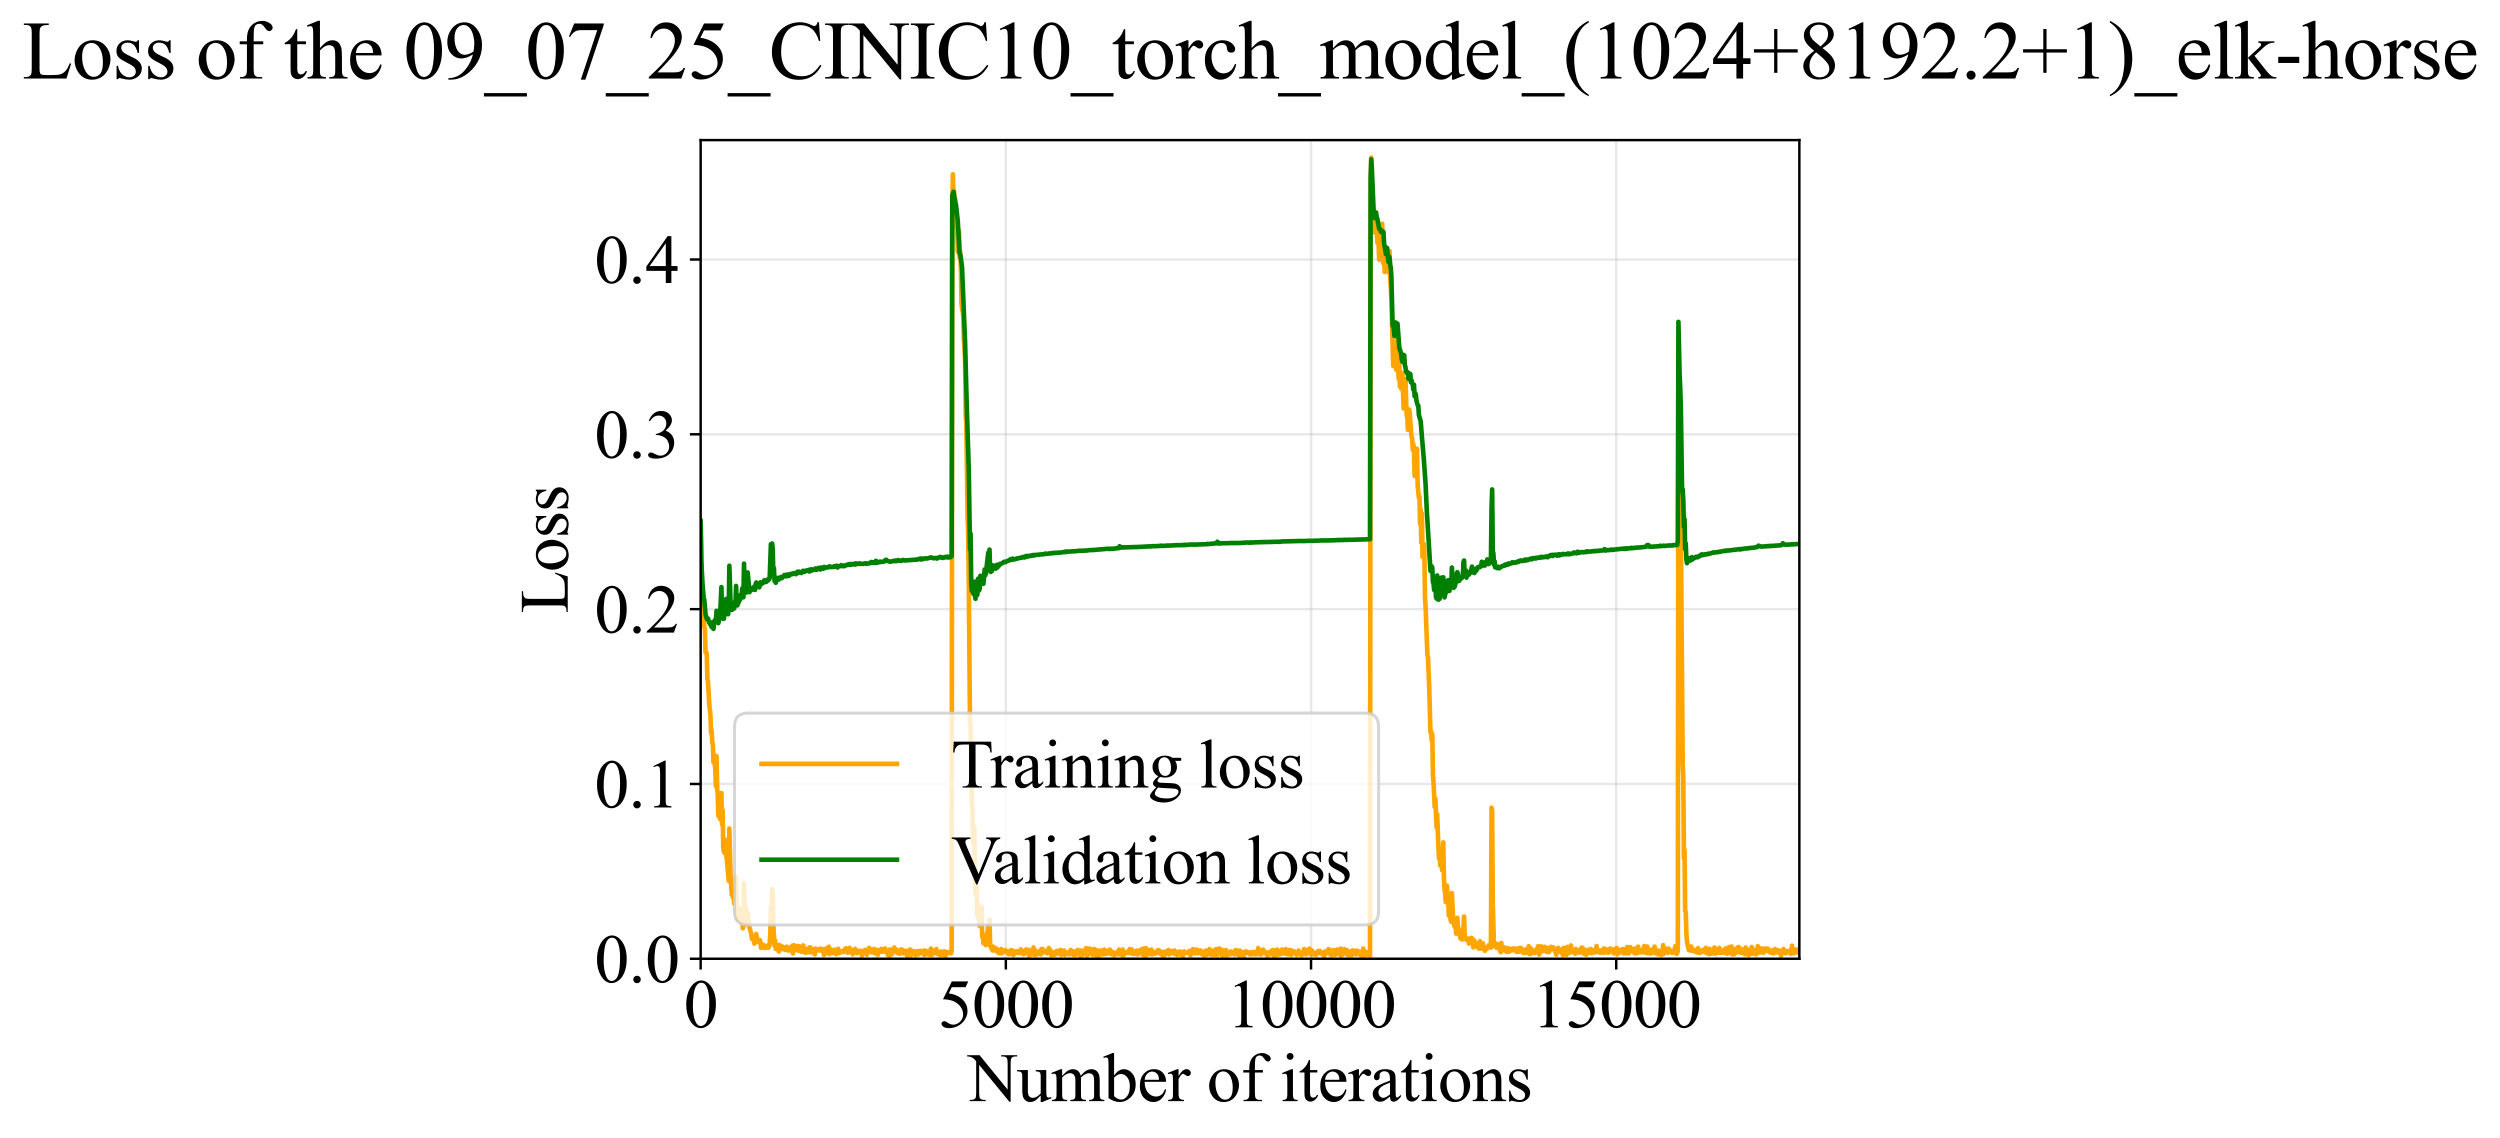 <?xml version="1.0" encoding="utf-8" standalone="no"?>
<!DOCTYPE svg PUBLIC "-//W3C//DTD SVG 1.1//EN"
  "http://www.w3.org/Graphics/SVG/1.1/DTD/svg11.dtd">
<svg xmlns:xlink="http://www.w3.org/1999/xlink" width="812.6pt" height="369.808pt" viewBox="0 0 812.6 369.808" xmlns="http://www.w3.org/2000/svg" version="1.1">
 <defs>
  <style type="text/css">*{stroke-linejoin: round; stroke-linecap: butt}</style>
 </defs>
 <g id="figure_1">
  <g id="patch_1">
   <path d="M -0 369.808 
L 812.6 369.808 
L 812.6 0 
L -0 0 
z
" style="fill: #ffffff"/>
  </g>
  <g id="axes_1">
   <g id="patch_2">
    <path d="M 227.74 311.644 
L 584.86 311.644 
L 584.86 45.532 
L 227.74 45.532 
z
" style="fill: #ffffff"/>
   </g>
   <g id="matplotlib.axis_1">
    <g id="xtick_1">
     <g id="line2d_1">
      <path d="M 227.74 311.644 
L 227.74 45.532 
" clip-path="url(#p3f1c025a3f)" style="fill: none; stroke: #b0b0b0; stroke-opacity: 0.3; stroke-width: 0.8; stroke-linecap: square"/>
     </g>
     <g id="line2d_2">
      <defs>
       <path id="m365af6ac02" d="M 0 0 
L 0 3.5 
" style="stroke: #000000; stroke-width: 0.8"/>
      </defs>
      <g>
       <use xlink:href="#m365af6ac02" x="227.74" y="311.644" style="stroke: #000000; stroke-width: 0.8"/>
      </g>
     </g>
     <g id="text_1">
      <!-- 0 -->
      <g transform="translate(222.24 333.92) scale(0.22 -0.22)">
       <defs>
        <path id="TimesNewRomanPSMT-30" d="M 231 2094 
Q 231 2819 450 3342 
Q 669 3866 1031 4122 
Q 1313 4325 1613 4325 
Q 2100 4325 2488 3828 
Q 2972 3213 2972 2159 
Q 2972 1422 2759 906 
Q 2547 391 2217 158 
Q 1888 -75 1581 -75 
Q 975 -75 572 641 
Q 231 1244 231 2094 
z
M 844 2016 
Q 844 1141 1059 588 
Q 1238 122 1591 122 
Q 1759 122 1940 273 
Q 2122 425 2216 781 
Q 2359 1319 2359 2297 
Q 2359 3022 2209 3506 
Q 2097 3866 1919 4016 
Q 1791 4119 1609 4119 
Q 1397 4119 1231 3928 
Q 1006 3669 925 3112 
Q 844 2556 844 2016 
z
" transform="scale(0.016)"/>
       </defs>
       <use xlink:href="#TimesNewRomanPSMT-30"/>
      </g>
     </g>
    </g>
    <g id="xtick_2">
     <g id="line2d_3">
      <path d="M 326.94 311.644 
L 326.94 45.532 
" clip-path="url(#p3f1c025a3f)" style="fill: none; stroke: #b0b0b0; stroke-opacity: 0.3; stroke-width: 0.8; stroke-linecap: square"/>
     </g>
     <g id="line2d_4">
      <g>
       <use xlink:href="#m365af6ac02" x="326.94" y="311.644" style="stroke: #000000; stroke-width: 0.8"/>
      </g>
     </g>
     <g id="text_2">
      <!-- 5000 -->
      <g transform="translate(304.94 333.92) scale(0.22 -0.22)">
       <defs>
        <path id="TimesNewRomanPSMT-35" d="M 2778 4238 
L 2534 3706 
L 1259 3706 
L 981 3138 
Q 1809 3016 2294 2522 
Q 2709 2097 2709 1522 
Q 2709 1188 2573 903 
Q 2438 619 2231 419 
Q 2025 219 1772 97 
Q 1413 -75 1034 -75 
Q 653 -75 479 54 
Q 306 184 306 341 
Q 306 428 378 495 
Q 450 563 559 563 
Q 641 563 702 538 
Q 763 513 909 409 
Q 1144 247 1384 247 
Q 1750 247 2026 523 
Q 2303 800 2303 1197 
Q 2303 1581 2056 1914 
Q 1809 2247 1375 2428 
Q 1034 2569 447 2591 
L 1259 4238 
L 2778 4238 
z
" transform="scale(0.016)"/>
       </defs>
       <use xlink:href="#TimesNewRomanPSMT-35"/>
       <use xlink:href="#TimesNewRomanPSMT-30" transform="translate(50 0)"/>
       <use xlink:href="#TimesNewRomanPSMT-30" transform="translate(100 0)"/>
       <use xlink:href="#TimesNewRomanPSMT-30" transform="translate(150 0)"/>
      </g>
     </g>
    </g>
    <g id="xtick_3">
     <g id="line2d_5">
      <path d="M 426.14 311.644 
L 426.14 45.532 
" clip-path="url(#p3f1c025a3f)" style="fill: none; stroke: #b0b0b0; stroke-opacity: 0.3; stroke-width: 0.8; stroke-linecap: square"/>
     </g>
     <g id="line2d_6">
      <g>
       <use xlink:href="#m365af6ac02" x="426.14" y="311.644" style="stroke: #000000; stroke-width: 0.8"/>
      </g>
     </g>
     <g id="text_3">
      <!-- 10000 -->
      <g transform="translate(398.64 333.92) scale(0.22 -0.22)">
       <defs>
        <path id="TimesNewRomanPSMT-31" d="M 750 3822 
L 1781 4325 
L 1884 4325 
L 1884 747 
Q 1884 391 1914 303 
Q 1944 216 2037 169 
Q 2131 122 2419 116 
L 2419 0 
L 825 0 
L 825 116 
Q 1125 122 1212 167 
Q 1300 213 1334 289 
Q 1369 366 1369 747 
L 1369 3034 
Q 1369 3497 1338 3628 
Q 1316 3728 1258 3775 
Q 1200 3822 1119 3822 
Q 1003 3822 797 3725 
L 750 3822 
z
" transform="scale(0.016)"/>
       </defs>
       <use xlink:href="#TimesNewRomanPSMT-31"/>
       <use xlink:href="#TimesNewRomanPSMT-30" transform="translate(50 0)"/>
       <use xlink:href="#TimesNewRomanPSMT-30" transform="translate(100 0)"/>
       <use xlink:href="#TimesNewRomanPSMT-30" transform="translate(150 0)"/>
       <use xlink:href="#TimesNewRomanPSMT-30" transform="translate(200 0)"/>
      </g>
     </g>
    </g>
    <g id="xtick_4">
     <g id="line2d_7">
      <path d="M 525.34 311.644 
L 525.34 45.532 
" clip-path="url(#p3f1c025a3f)" style="fill: none; stroke: #b0b0b0; stroke-opacity: 0.3; stroke-width: 0.8; stroke-linecap: square"/>
     </g>
     <g id="line2d_8">
      <g>
       <use xlink:href="#m365af6ac02" x="525.34" y="311.644" style="stroke: #000000; stroke-width: 0.8"/>
      </g>
     </g>
     <g id="text_4">
      <!-- 15000 -->
      <g transform="translate(497.84 333.92) scale(0.22 -0.22)">
       <use xlink:href="#TimesNewRomanPSMT-31"/>
       <use xlink:href="#TimesNewRomanPSMT-35" transform="translate(50 0)"/>
       <use xlink:href="#TimesNewRomanPSMT-30" transform="translate(100 0)"/>
       <use xlink:href="#TimesNewRomanPSMT-30" transform="translate(150 0)"/>
       <use xlink:href="#TimesNewRomanPSMT-30" transform="translate(200 0)"/>
      </g>
     </g>
    </g>
    <g id="text_5">
     <!-- Number of iterations -->
     <g transform="translate(314.658 357.902) scale(0.22 -0.22)">
      <defs>
       <path id="TimesNewRomanPSMT-4e" d="M -84 4238 
L 1066 4238 
L 3656 1059 
L 3656 3503 
Q 3656 3894 3569 3991 
Q 3453 4122 3203 4122 
L 3056 4122 
L 3056 4238 
L 4531 4238 
L 4531 4122 
L 4381 4122 
Q 4113 4122 4000 3959 
Q 3931 3859 3931 3503 
L 3931 -69 
L 3819 -69 
L 1025 3344 
L 1025 734 
Q 1025 344 1109 247 
Q 1228 116 1475 116 
L 1625 116 
L 1625 0 
L 150 0 
L 150 116 
L 297 116 
Q 569 116 681 278 
Q 750 378 750 734 
L 750 3681 
Q 566 3897 470 3965 
Q 375 4034 191 4094 
Q 100 4122 -84 4122 
L -84 4238 
z
" transform="scale(0.016)"/>
       <path id="TimesNewRomanPSMT-75" d="M 2709 2863 
L 2709 1128 
Q 2709 631 2732 520 
Q 2756 409 2807 365 
Q 2859 322 2928 322 
Q 3025 322 3147 375 
L 3191 266 
L 2334 -88 
L 2194 -88 
L 2194 519 
Q 1825 119 1631 15 
Q 1438 -88 1222 -88 
Q 981 -88 804 51 
Q 628 191 559 409 
Q 491 628 491 1028 
L 491 2306 
Q 491 2509 447 2587 
Q 403 2666 317 2708 
Q 231 2750 6 2747 
L 6 2863 
L 1009 2863 
L 1009 947 
Q 1009 547 1148 422 
Q 1288 297 1484 297 
Q 1619 297 1789 381 
Q 1959 466 2194 703 
L 2194 2325 
Q 2194 2569 2105 2655 
Q 2016 2741 1734 2747 
L 1734 2863 
L 2709 2863 
z
" transform="scale(0.016)"/>
       <path id="TimesNewRomanPSMT-6d" d="M 1050 2338 
Q 1363 2650 1419 2697 
Q 1559 2816 1721 2881 
Q 1884 2947 2044 2947 
Q 2313 2947 2506 2790 
Q 2700 2634 2766 2338 
Q 3088 2713 3309 2830 
Q 3531 2947 3766 2947 
Q 3994 2947 4170 2830 
Q 4347 2713 4450 2447 
Q 4519 2266 4519 1878 
L 4519 647 
Q 4519 378 4559 278 
Q 4591 209 4675 161 
Q 4759 113 4950 113 
L 4950 0 
L 3538 0 
L 3538 113 
L 3597 113 
Q 3781 113 3884 184 
Q 3956 234 3988 344 
Q 4000 397 4000 647 
L 4000 1878 
Q 4000 2228 3916 2372 
Q 3794 2572 3525 2572 
Q 3359 2572 3192 2489 
Q 3025 2406 2788 2181 
L 2781 2147 
L 2788 2013 
L 2788 647 
Q 2788 353 2820 281 
Q 2853 209 2943 161 
Q 3034 113 3253 113 
L 3253 0 
L 1806 0 
L 1806 113 
Q 2044 113 2133 169 
Q 2222 225 2256 338 
Q 2272 391 2272 647 
L 2272 1878 
Q 2272 2228 2169 2381 
Q 2031 2581 1784 2581 
Q 1616 2581 1450 2491 
Q 1191 2353 1050 2181 
L 1050 647 
Q 1050 366 1089 281 
Q 1128 197 1204 155 
Q 1281 113 1516 113 
L 1516 0 
L 100 0 
L 100 113 
Q 297 113 375 155 
Q 453 197 493 289 
Q 534 381 534 647 
L 534 1741 
Q 534 2213 506 2350 
Q 484 2453 437 2492 
Q 391 2531 309 2531 
Q 222 2531 100 2484 
L 53 2597 
L 916 2947 
L 1050 2947 
L 1050 2338 
z
" transform="scale(0.016)"/>
       <path id="TimesNewRomanPSMT-62" d="M 984 2369 
Q 1400 2947 1881 2947 
Q 2322 2947 2650 2570 
Q 2978 2194 2978 1541 
Q 2978 778 2472 313 
Q 2038 -88 1503 -88 
Q 1253 -88 995 3 
Q 738 94 469 275 
L 469 3241 
Q 469 3728 445 3840 
Q 422 3953 372 3993 
Q 322 4034 247 4034 
Q 159 4034 28 3984 
L -16 4094 
L 844 4444 
L 984 4444 
L 984 2369 
z
M 984 2169 
L 984 456 
Q 1144 300 1314 220 
Q 1484 141 1663 141 
Q 1947 141 2192 453 
Q 2438 766 2438 1363 
Q 2438 1913 2192 2208 
Q 1947 2503 1634 2503 
Q 1469 2503 1303 2419 
Q 1178 2356 984 2169 
z
" transform="scale(0.016)"/>
       <path id="TimesNewRomanPSMT-65" d="M 681 1784 
Q 678 1147 991 784 
Q 1303 422 1725 422 
Q 2006 422 2214 576 
Q 2422 731 2563 1106 
L 2659 1044 
Q 2594 616 2278 264 
Q 1963 -88 1488 -88 
Q 972 -88 605 314 
Q 238 716 238 1394 
Q 238 2128 614 2539 
Q 991 2950 1559 2950 
Q 2041 2950 2350 2633 
Q 2659 2316 2659 1784 
L 681 1784 
z
M 681 1966 
L 2006 1966 
Q 1991 2241 1941 2353 
Q 1863 2528 1708 2628 
Q 1553 2728 1384 2728 
Q 1125 2728 920 2526 
Q 716 2325 681 1966 
z
" transform="scale(0.016)"/>
       <path id="TimesNewRomanPSMT-72" d="M 1038 2947 
L 1038 2303 
Q 1397 2947 1775 2947 
Q 1947 2947 2059 2842 
Q 2172 2738 2172 2600 
Q 2172 2478 2090 2393 
Q 2009 2309 1897 2309 
Q 1788 2309 1652 2417 
Q 1516 2525 1450 2525 
Q 1394 2525 1328 2463 
Q 1188 2334 1038 2041 
L 1038 669 
Q 1038 431 1097 309 
Q 1138 225 1241 169 
Q 1344 113 1538 113 
L 1538 0 
L 72 0 
L 72 113 
Q 291 113 397 181 
Q 475 231 506 341 
Q 522 394 522 644 
L 522 1753 
Q 522 2253 501 2348 
Q 481 2444 426 2487 
Q 372 2531 291 2531 
Q 194 2531 72 2484 
L 41 2597 
L 906 2947 
L 1038 2947 
z
" transform="scale(0.016)"/>
       <path id="TimesNewRomanPSMT-20" transform="scale(0.016)"/>
       <path id="TimesNewRomanPSMT-6f" d="M 1600 2947 
Q 2250 2947 2644 2453 
Q 2978 2031 2978 1484 
Q 2978 1100 2793 706 
Q 2609 313 2286 112 
Q 1963 -88 1566 -88 
Q 919 -88 538 428 
Q 216 863 216 1403 
Q 216 1797 411 2186 
Q 606 2575 925 2761 
Q 1244 2947 1600 2947 
z
M 1503 2744 
Q 1338 2744 1170 2645 
Q 1003 2547 900 2300 
Q 797 2053 797 1666 
Q 797 1041 1045 587 
Q 1294 134 1700 134 
Q 2003 134 2200 384 
Q 2397 634 2397 1244 
Q 2397 2006 2069 2444 
Q 1847 2744 1503 2744 
z
" transform="scale(0.016)"/>
       <path id="TimesNewRomanPSMT-66" d="M 1319 2638 
L 1319 756 
Q 1319 356 1406 250 
Q 1522 113 1716 113 
L 1975 113 
L 1975 0 
L 266 0 
L 266 113 
L 394 113 
Q 519 113 622 175 
Q 725 238 764 344 
Q 803 450 803 756 
L 803 2638 
L 247 2638 
L 247 2863 
L 803 2863 
L 803 3050 
Q 803 3478 940 3775 
Q 1078 4072 1361 4255 
Q 1644 4438 1997 4438 
Q 2325 4438 2600 4225 
Q 2781 4084 2781 3909 
Q 2781 3816 2700 3733 
Q 2619 3650 2525 3650 
Q 2453 3650 2373 3701 
Q 2294 3753 2178 3923 
Q 2063 4094 1966 4153 
Q 1869 4213 1750 4213 
Q 1606 4213 1506 4136 
Q 1406 4059 1362 3898 
Q 1319 3738 1319 3069 
L 1319 2863 
L 2056 2863 
L 2056 2638 
L 1319 2638 
z
" transform="scale(0.016)"/>
       <path id="TimesNewRomanPSMT-69" d="M 928 4444 
Q 1059 4444 1151 4351 
Q 1244 4259 1244 4128 
Q 1244 3997 1151 3903 
Q 1059 3809 928 3809 
Q 797 3809 703 3903 
Q 609 3997 609 4128 
Q 609 4259 701 4351 
Q 794 4444 928 4444 
z
M 1188 2947 
L 1188 647 
Q 1188 378 1227 289 
Q 1266 200 1342 156 
Q 1419 113 1622 113 
L 1622 0 
L 231 0 
L 231 113 
Q 441 113 512 153 
Q 584 194 626 287 
Q 669 381 669 647 
L 669 1750 
Q 669 2216 641 2353 
Q 619 2453 572 2492 
Q 525 2531 444 2531 
Q 356 2531 231 2484 
L 188 2597 
L 1050 2947 
L 1188 2947 
z
" transform="scale(0.016)"/>
       <path id="TimesNewRomanPSMT-74" d="M 1031 3803 
L 1031 2863 
L 1700 2863 
L 1700 2644 
L 1031 2644 
L 1031 788 
Q 1031 509 1111 412 
Q 1191 316 1316 316 
Q 1419 316 1516 380 
Q 1613 444 1666 569 
L 1788 569 
Q 1678 263 1478 108 
Q 1278 -47 1066 -47 
Q 922 -47 784 33 
Q 647 113 581 261 
Q 516 409 516 719 
L 516 2644 
L 63 2644 
L 63 2747 
Q 234 2816 414 2980 
Q 594 3144 734 3369 
Q 806 3488 934 3803 
L 1031 3803 
z
" transform="scale(0.016)"/>
       <path id="TimesNewRomanPSMT-61" d="M 1822 413 
Q 1381 72 1269 19 
Q 1100 -59 909 -59 
Q 613 -59 420 144 
Q 228 347 228 678 
Q 228 888 322 1041 
Q 450 1253 767 1440 
Q 1084 1628 1822 1897 
L 1822 2009 
Q 1822 2438 1686 2597 
Q 1550 2756 1291 2756 
Q 1094 2756 978 2650 
Q 859 2544 859 2406 
L 866 2225 
Q 866 2081 792 2003 
Q 719 1925 600 1925 
Q 484 1925 411 2006 
Q 338 2088 338 2228 
Q 338 2497 613 2722 
Q 888 2947 1384 2947 
Q 1766 2947 2009 2819 
Q 2194 2722 2281 2516 
Q 2338 2381 2338 1966 
L 2338 994 
Q 2338 584 2353 492 
Q 2369 400 2405 369 
Q 2441 338 2488 338 
Q 2538 338 2575 359 
Q 2641 400 2828 588 
L 2828 413 
Q 2478 -56 2159 -56 
Q 2006 -56 1915 50 
Q 1825 156 1822 413 
z
M 1822 616 
L 1822 1706 
Q 1350 1519 1213 1441 
Q 966 1303 859 1153 
Q 753 1003 753 825 
Q 753 600 887 451 
Q 1022 303 1197 303 
Q 1434 303 1822 616 
z
" transform="scale(0.016)"/>
       <path id="TimesNewRomanPSMT-6e" d="M 1034 2341 
Q 1538 2947 1994 2947 
Q 2228 2947 2397 2830 
Q 2566 2713 2666 2444 
Q 2734 2256 2734 1869 
L 2734 647 
Q 2734 375 2778 278 
Q 2813 200 2889 156 
Q 2966 113 3172 113 
L 3172 0 
L 1756 0 
L 1756 113 
L 1816 113 
Q 2016 113 2095 173 
Q 2175 234 2206 353 
Q 2219 400 2219 647 
L 2219 1819 
Q 2219 2209 2117 2386 
Q 2016 2563 1775 2563 
Q 1403 2563 1034 2156 
L 1034 647 
Q 1034 356 1069 288 
Q 1113 197 1189 155 
Q 1266 113 1500 113 
L 1500 0 
L 84 0 
L 84 113 
L 147 113 
Q 366 113 442 223 
Q 519 334 519 647 
L 519 1709 
Q 519 2225 495 2337 
Q 472 2450 423 2490 
Q 375 2531 294 2531 
Q 206 2531 84 2484 
L 38 2597 
L 900 2947 
L 1034 2947 
L 1034 2341 
z
" transform="scale(0.016)"/>
       <path id="TimesNewRomanPSMT-73" d="M 2050 2947 
L 2050 1972 
L 1947 1972 
Q 1828 2431 1642 2597 
Q 1456 2763 1169 2763 
Q 950 2763 815 2647 
Q 681 2531 681 2391 
Q 681 2216 781 2091 
Q 878 1963 1175 1819 
L 1631 1597 
Q 2266 1288 2266 781 
Q 2266 391 1970 151 
Q 1675 -88 1309 -88 
Q 1047 -88 709 6 
Q 606 38 541 38 
Q 469 38 428 -44 
L 325 -44 
L 325 978 
L 428 978 
Q 516 541 762 319 
Q 1009 97 1316 97 
Q 1531 97 1667 223 
Q 1803 350 1803 528 
Q 1803 744 1651 891 
Q 1500 1038 1047 1263 
Q 594 1488 453 1669 
Q 313 1847 313 2119 
Q 313 2472 555 2709 
Q 797 2947 1181 2947 
Q 1350 2947 1591 2875 
Q 1750 2828 1803 2828 
Q 1853 2828 1881 2850 
Q 1909 2872 1947 2947 
L 2050 2947 
z
" transform="scale(0.016)"/>
      </defs>
      <use xlink:href="#TimesNewRomanPSMT-4e"/>
      <use xlink:href="#TimesNewRomanPSMT-75" transform="translate(72.217 0)"/>
      <use xlink:href="#TimesNewRomanPSMT-6d" transform="translate(122.217 0)"/>
      <use xlink:href="#TimesNewRomanPSMT-62" transform="translate(200 0)"/>
      <use xlink:href="#TimesNewRomanPSMT-65" transform="translate(250 0)"/>
      <use xlink:href="#TimesNewRomanPSMT-72" transform="translate(294.385 0)"/>
      <use xlink:href="#TimesNewRomanPSMT-20" transform="translate(327.686 0)"/>
      <use xlink:href="#TimesNewRomanPSMT-6f" transform="translate(352.686 0)"/>
      <use xlink:href="#TimesNewRomanPSMT-66" transform="translate(402.686 0)"/>
      <use xlink:href="#TimesNewRomanPSMT-20" transform="translate(435.986 0)"/>
      <use xlink:href="#TimesNewRomanPSMT-69" transform="translate(460.986 0)"/>
      <use xlink:href="#TimesNewRomanPSMT-74" transform="translate(488.77 0)"/>
      <use xlink:href="#TimesNewRomanPSMT-65" transform="translate(516.553 0)"/>
      <use xlink:href="#TimesNewRomanPSMT-72" transform="translate(560.938 0)"/>
      <use xlink:href="#TimesNewRomanPSMT-61" transform="translate(594.238 0)"/>
      <use xlink:href="#TimesNewRomanPSMT-74" transform="translate(638.623 0)"/>
      <use xlink:href="#TimesNewRomanPSMT-69" transform="translate(666.406 0)"/>
      <use xlink:href="#TimesNewRomanPSMT-6f" transform="translate(694.189 0)"/>
      <use xlink:href="#TimesNewRomanPSMT-6e" transform="translate(744.189 0)"/>
      <use xlink:href="#TimesNewRomanPSMT-73" transform="translate(794.189 0)"/>
     </g>
    </g>
   </g>
   <g id="matplotlib.axis_2">
    <g id="ytick_1">
     <g id="line2d_9">
      <path d="M 227.74 311.644 
L 584.86 311.644 
" clip-path="url(#p3f1c025a3f)" style="fill: none; stroke: #b0b0b0; stroke-opacity: 0.3; stroke-width: 0.8; stroke-linecap: square"/>
     </g>
     <g id="line2d_10">
      <defs>
       <path id="ma9f949714c" d="M 0 0 
L -3.5 0 
" style="stroke: #000000; stroke-width: 0.8"/>
      </defs>
      <g>
       <use xlink:href="#ma9f949714c" x="227.74" y="311.644" style="stroke: #000000; stroke-width: 0.8"/>
      </g>
     </g>
     <g id="text_6">
      <!-- 0.0 -->
      <g transform="translate(193.24 319.282) scale(0.22 -0.22)">
       <defs>
        <path id="TimesNewRomanPSMT-2e" d="M 800 606 
Q 947 606 1047 504 
Q 1147 403 1147 259 
Q 1147 116 1045 14 
Q 944 -88 800 -88 
Q 656 -88 554 14 
Q 453 116 453 259 
Q 453 406 554 506 
Q 656 606 800 606 
z
" transform="scale(0.016)"/>
       </defs>
       <use xlink:href="#TimesNewRomanPSMT-30"/>
       <use xlink:href="#TimesNewRomanPSMT-2e" transform="translate(50 0)"/>
       <use xlink:href="#TimesNewRomanPSMT-30" transform="translate(75 0)"/>
      </g>
     </g>
    </g>
    <g id="ytick_2">
     <g id="line2d_11">
      <path d="M 227.74 254.818 
L 584.86 254.818 
" clip-path="url(#p3f1c025a3f)" style="fill: none; stroke: #b0b0b0; stroke-opacity: 0.3; stroke-width: 0.8; stroke-linecap: square"/>
     </g>
     <g id="line2d_12">
      <g>
       <use xlink:href="#ma9f949714c" x="227.74" y="254.818" style="stroke: #000000; stroke-width: 0.8"/>
      </g>
     </g>
     <g id="text_7">
      <!-- 0.1 -->
      <g transform="translate(193.24 262.456) scale(0.22 -0.22)">
       <use xlink:href="#TimesNewRomanPSMT-30"/>
       <use xlink:href="#TimesNewRomanPSMT-2e" transform="translate(50 0)"/>
       <use xlink:href="#TimesNewRomanPSMT-31" transform="translate(75 0)"/>
      </g>
     </g>
    </g>
    <g id="ytick_3">
     <g id="line2d_13">
      <path d="M 227.74 197.992 
L 584.86 197.992 
" clip-path="url(#p3f1c025a3f)" style="fill: none; stroke: #b0b0b0; stroke-opacity: 0.3; stroke-width: 0.8; stroke-linecap: square"/>
     </g>
     <g id="line2d_14">
      <g>
       <use xlink:href="#ma9f949714c" x="227.74" y="197.992" style="stroke: #000000; stroke-width: 0.8"/>
      </g>
     </g>
     <g id="text_8">
      <!-- 0.2 -->
      <g transform="translate(193.24 205.63) scale(0.22 -0.22)">
       <defs>
        <path id="TimesNewRomanPSMT-32" d="M 2934 816 
L 2638 0 
L 138 0 
L 138 116 
Q 1241 1122 1691 1759 
Q 2141 2397 2141 2925 
Q 2141 3328 1894 3587 
Q 1647 3847 1303 3847 
Q 991 3847 742 3664 
Q 494 3481 375 3128 
L 259 3128 
Q 338 3706 661 4015 
Q 984 4325 1469 4325 
Q 1984 4325 2329 3994 
Q 2675 3663 2675 3213 
Q 2675 2891 2525 2569 
Q 2294 2063 1775 1497 
Q 997 647 803 472 
L 1909 472 
Q 2247 472 2383 497 
Q 2519 522 2628 598 
Q 2738 675 2819 816 
L 2934 816 
z
" transform="scale(0.016)"/>
       </defs>
       <use xlink:href="#TimesNewRomanPSMT-30"/>
       <use xlink:href="#TimesNewRomanPSMT-2e" transform="translate(50 0)"/>
       <use xlink:href="#TimesNewRomanPSMT-32" transform="translate(75 0)"/>
      </g>
     </g>
    </g>
    <g id="ytick_4">
     <g id="line2d_15">
      <path d="M 227.74 141.166 
L 584.86 141.166 
" clip-path="url(#p3f1c025a3f)" style="fill: none; stroke: #b0b0b0; stroke-opacity: 0.3; stroke-width: 0.8; stroke-linecap: square"/>
     </g>
     <g id="line2d_16">
      <g>
       <use xlink:href="#ma9f949714c" x="227.74" y="141.166" style="stroke: #000000; stroke-width: 0.8"/>
      </g>
     </g>
     <g id="text_9">
      <!-- 0.3 -->
      <g transform="translate(193.24 148.804) scale(0.22 -0.22)">
       <defs>
        <path id="TimesNewRomanPSMT-33" d="M 325 3431 
Q 506 3859 782 4092 
Q 1059 4325 1472 4325 
Q 1981 4325 2253 3994 
Q 2459 3747 2459 3466 
Q 2459 3003 1878 2509 
Q 2269 2356 2469 2072 
Q 2669 1788 2669 1403 
Q 2669 853 2319 450 
Q 1863 -75 997 -75 
Q 569 -75 414 31 
Q 259 138 259 259 
Q 259 350 332 419 
Q 406 488 509 488 
Q 588 488 669 463 
Q 722 447 909 348 
Q 1097 250 1169 231 
Q 1284 197 1416 197 
Q 1734 197 1970 444 
Q 2206 691 2206 1028 
Q 2206 1275 2097 1509 
Q 2016 1684 1919 1775 
Q 1784 1900 1550 2001 
Q 1316 2103 1072 2103 
L 972 2103 
L 972 2197 
Q 1219 2228 1467 2375 
Q 1716 2522 1828 2728 
Q 1941 2934 1941 3181 
Q 1941 3503 1739 3701 
Q 1538 3900 1238 3900 
Q 753 3900 428 3381 
L 325 3431 
z
" transform="scale(0.016)"/>
       </defs>
       <use xlink:href="#TimesNewRomanPSMT-30"/>
       <use xlink:href="#TimesNewRomanPSMT-2e" transform="translate(50 0)"/>
       <use xlink:href="#TimesNewRomanPSMT-33" transform="translate(75 0)"/>
      </g>
     </g>
    </g>
    <g id="ytick_5">
     <g id="line2d_17">
      <path d="M 227.74 84.34 
L 584.86 84.34 
" clip-path="url(#p3f1c025a3f)" style="fill: none; stroke: #b0b0b0; stroke-opacity: 0.3; stroke-width: 0.8; stroke-linecap: square"/>
     </g>
     <g id="line2d_18">
      <g>
       <use xlink:href="#ma9f949714c" x="227.74" y="84.34" style="stroke: #000000; stroke-width: 0.8"/>
      </g>
     </g>
     <g id="text_10">
      <!-- 0.4 -->
      <g transform="translate(193.24 91.978) scale(0.22 -0.22)">
       <defs>
        <path id="TimesNewRomanPSMT-34" d="M 2978 1563 
L 2978 1119 
L 2409 1119 
L 2409 0 
L 1894 0 
L 1894 1119 
L 100 1119 
L 100 1519 
L 2066 4325 
L 2409 4325 
L 2409 1563 
L 2978 1563 
z
M 1894 1563 
L 1894 3666 
L 406 1563 
L 1894 1563 
z
" transform="scale(0.016)"/>
       </defs>
       <use xlink:href="#TimesNewRomanPSMT-30"/>
       <use xlink:href="#TimesNewRomanPSMT-2e" transform="translate(50 0)"/>
       <use xlink:href="#TimesNewRomanPSMT-34" transform="translate(75 0)"/>
      </g>
     </g>
    </g>
    <g id="text_11">
     <!-- Loss -->
     <g transform="translate(184.534 199.369) rotate(-90) scale(0.22 -0.22)">
      <defs>
       <path id="TimesNewRomanPSMT-4c" d="M 3669 1172 
L 3772 1150 
L 3409 0 
L 128 0 
L 128 116 
L 288 116 
Q 556 116 672 291 
Q 738 391 738 753 
L 738 3488 
Q 738 3884 650 3984 
Q 528 4122 288 4122 
L 128 4122 
L 128 4238 
L 2047 4238 
L 2047 4122 
Q 1709 4125 1573 4059 
Q 1438 3994 1388 3894 
Q 1338 3794 1338 3416 
L 1338 753 
Q 1338 494 1388 397 
Q 1425 331 1503 300 
Q 1581 269 1991 269 
L 2300 269 
Q 2788 269 2984 341 
Q 3181 413 3343 595 
Q 3506 778 3669 1172 
z
" transform="scale(0.016)"/>
      </defs>
      <use xlink:href="#TimesNewRomanPSMT-4c"/>
      <use xlink:href="#TimesNewRomanPSMT-6f" transform="translate(61.084 0)"/>
      <use xlink:href="#TimesNewRomanPSMT-73" transform="translate(111.084 0)"/>
      <use xlink:href="#TimesNewRomanPSMT-73" transform="translate(150 0)"/>
     </g>
    </g>
   </g>
   <g id="line2d_19">
    <path d="M 227.74 169.485 
L 228.137 188.885 
L 228.335 192.16 
L 228.732 200.502 
L 228.931 203.867 
L 229.13 204.465 
L 229.328 212.045 
L 229.527 212.086 
L 229.725 212.268 
L 229.924 220.717 
L 230.122 221.447 
L 230.519 228.549 
L 230.916 232.401 
L 231.115 238.079 
L 231.313 237.539 
L 231.512 241.261 
L 231.71 241.959 
L 231.909 247.831 
L 232.107 245.3 
L 232.306 247.286 
L 232.504 250.441 
L 232.703 255.514 
L 232.901 245.809 
L 233.1 256.204 
L 233.298 258.417 
L 233.497 265.234 
L 233.695 262.188 
L 233.894 263.477 
L 234.092 266.239 
L 234.291 260.286 
L 234.489 257.791 
L 234.688 267.945 
L 234.886 263.33 
L 235.085 275.491 
L 235.283 276.792 
L 235.482 277.196 
L 235.68 272.924 
L 236.077 278.071 
L 236.276 279.664 
L 236.871 286.298 
L 237.07 269.284 
L 237.467 284.989 
L 237.864 290.852 
L 238.062 290.072 
L 238.261 291.691 
L 238.459 291.626 
L 238.658 293.709 
L 238.857 288.592 
L 239.055 292.644 
L 239.254 285.097 
L 239.452 295.034 
L 239.651 297.746 
L 239.849 298.833 
L 240.048 297.09 
L 240.246 298.513 
L 240.445 295.327 
L 240.643 298.728 
L 240.842 298.839 
L 241.04 299.967 
L 241.239 298.082 
L 241.437 301.721 
L 241.636 300.777 
L 241.834 287.041 
L 242.033 293.198 
L 242.231 294.464 
L 242.628 300.5 
L 243.025 296.741 
L 243.422 300.586 
L 244.018 302.963 
L 244.216 303.607 
L 244.415 305.181 
L 244.613 304.264 
L 245.209 306.698 
L 245.407 306.437 
L 245.804 303.585 
L 246.003 305.086 
L 246.4 306.08 
L 246.598 305.796 
L 246.797 306.033 
L 246.995 305.527 
L 247.392 308.13 
L 247.591 306.828 
L 247.789 307.05 
L 248.186 307.157 
L 248.385 307.903 
L 248.584 308.135 
L 248.782 307.624 
L 248.981 307.978 
L 249.179 308.015 
L 249.576 307.307 
L 249.775 308.036 
L 250.172 306.88 
L 250.37 303.845 
L 250.569 294.932 
L 250.767 296.369 
L 250.966 289.033 
L 251.164 290.513 
L 251.363 300.879 
L 251.76 307.392 
L 251.958 305.691 
L 252.157 308.465 
L 252.554 307.113 
L 252.752 308.416 
L 252.951 308.263 
L 253.149 309.268 
L 253.348 307.149 
L 253.546 307.665 
L 253.745 307.708 
L 253.943 308.507 
L 254.142 307.599 
L 254.34 308.294 
L 254.539 307.783 
L 254.936 308.53 
L 255.134 308.757 
L 255.333 308.507 
L 255.531 307.893 
L 255.73 307.705 
L 255.928 307.772 
L 256.127 308.958 
L 256.325 308.791 
L 256.524 308.394 
L 256.722 308.926 
L 256.921 308.281 
L 257.119 308.297 
L 257.516 307.377 
L 257.715 309.883 
L 258.112 307.241 
L 258.311 308.395 
L 258.509 307.848 
L 259.105 308.846 
L 259.303 307.47 
L 259.502 309.003 
L 259.7 309.025 
L 259.899 307.606 
L 260.097 307.94 
L 260.494 309.385 
L 260.693 308.148 
L 260.891 309.153 
L 261.09 307.309 
L 261.288 308.718 
L 261.487 308.352 
L 261.685 309.67 
L 261.884 308.569 
L 262.281 309.552 
L 262.479 308.603 
L 262.678 308.268 
L 262.876 308.719 
L 263.075 309.539 
L 263.273 307.882 
L 263.472 309.569 
L 263.67 308.903 
L 263.869 308.91 
L 264.067 308.47 
L 264.266 308.95 
L 264.464 308.824 
L 264.663 309.935 
L 264.861 310.2 
L 265.06 308.316 
L 265.258 308.787 
L 265.457 308.641 
L 265.655 308.653 
L 266.052 308.891 
L 266.251 308.641 
L 266.449 308.959 
L 266.648 308.326 
L 266.846 308.946 
L 267.045 308.948 
L 267.243 309.141 
L 267.442 308.501 
L 267.839 310.375 
L 268.038 308.983 
L 268.435 308.348 
L 268.832 309.895 
L 269.03 309.596 
L 269.229 307.874 
L 269.427 307.723 
L 269.626 310.08 
L 269.824 309.937 
L 270.023 308.707 
L 270.221 308.701 
L 270.618 309.644 
L 270.817 309.79 
L 271.015 309.016 
L 271.214 308.691 
L 271.412 308.828 
L 271.611 309.148 
L 271.809 310.117 
L 272.008 308.849 
L 272.206 308.7 
L 272.405 308.385 
L 272.802 309.806 
L 273 309.179 
L 273.199 309.499 
L 273.397 309.5 
L 273.596 309.185 
L 273.993 309.199 
L 274.191 309.493 
L 274.588 308.556 
L 274.985 308.23 
L 275.184 309.017 
L 275.382 309.026 
L 275.581 309.673 
L 275.779 309.044 
L 275.978 309.519 
L 276.176 308.117 
L 276.375 309.497 
L 276.97 309.038 
L 277.169 310.146 
L 277.566 308.726 
L 277.765 308.891 
L 277.963 308.419 
L 278.162 309.195 
L 278.36 309.367 
L 278.559 309.825 
L 278.757 309.188 
L 278.956 309.198 
L 279.154 309.042 
L 279.551 309.53 
L 279.75 309.057 
L 279.948 309.532 
L 280.147 310.635 
L 280.345 309.69 
L 280.742 309.697 
L 280.941 308.9 
L 281.139 309.533 
L 281.338 308.747 
L 281.735 310.328 
L 281.933 309.063 
L 282.132 309.38 
L 282.33 309.223 
L 282.529 308.115 
L 282.727 309.383 
L 283.124 308.594 
L 283.323 309.534 
L 283.521 308.746 
L 283.72 309.535 
L 283.918 309.542 
L 284.117 308.437 
L 284.315 309.859 
L 284.514 308.909 
L 284.712 309.217 
L 284.911 308.748 
L 285.308 310.332 
L 285.506 309.228 
L 285.705 309.39 
L 285.903 308.757 
L 286.102 309.391 
L 286.3 309.233 
L 286.499 308.445 
L 286.697 309.233 
L 286.896 309.391 
L 287.095 309.237 
L 287.492 309.238 
L 287.69 308.283 
L 287.889 309.071 
L 288.087 308.906 
L 288.683 310.497 
L 288.881 309.084 
L 289.08 310.81 
L 289.278 308.607 
L 289.477 309.083 
L 289.675 310.025 
L 289.874 310.188 
L 290.072 309.08 
L 290.271 309.083 
L 290.668 307.979 
L 291.065 309.08 
L 291.263 308.612 
L 291.462 309.399 
L 291.66 309.721 
L 292.057 309.235 
L 292.454 310.032 
L 292.653 308.768 
L 292.851 308.612 
L 293.05 309.399 
L 293.447 308.772 
L 293.645 309.878 
L 293.844 309.088 
L 294.042 309.563 
L 294.241 309.718 
L 294.439 309.088 
L 294.638 309.087 
L 294.836 310.666 
L 295.233 309.092 
L 295.432 309.878 
L 295.829 308.619 
L 296.027 310.671 
L 296.226 309.88 
L 296.623 309.094 
L 296.822 310.038 
L 297.219 309.25 
L 297.417 309.409 
L 297.616 310.511 
L 297.814 309.252 
L 298.211 309.883 
L 298.41 309.135 
L 298.608 310.198 
L 298.807 309.723 
L 299.005 309.567 
L 299.204 309.082 
L 299.402 309.406 
L 299.601 309.408 
L 299.799 309.726 
L 299.998 309.095 
L 300.395 310.358 
L 300.593 308.936 
L 300.792 309.885 
L 300.99 310.202 
L 301.189 309.413 
L 301.387 309.257 
L 301.586 309.418 
L 302.181 310.357 
L 302.38 309.568 
L 302.578 308.307 
L 302.777 310.201 
L 302.975 310.36 
L 303.174 309.257 
L 303.372 309.731 
L 303.571 309.729 
L 303.769 308.942 
L 303.968 309.258 
L 304.365 308.468 
L 304.563 310.047 
L 304.762 309.574 
L 304.96 309.731 
L 305.159 309.575 
L 305.357 309.569 
L 305.556 310.518 
L 305.953 309.258 
L 306.151 309.73 
L 306.35 309.733 
L 306.549 309.574 
L 306.747 310.521 
L 306.946 309.261 
L 307.144 309.259 
L 307.343 310.679 
L 307.541 309.418 
L 307.74 310.046 
L 308.137 309.731 
L 308.335 309.733 
L 308.534 309.418 
L 308.732 309.42 
L 308.931 309.26 
L 309.129 309.891 
L 309.328 308.938 
L 309.526 67.821 
L 309.725 56.663 
L 309.923 63.281 
L 310.122 62.14 
L 310.32 74.026 
L 310.519 64.822 
L 310.916 72.193 
L 311.114 73.416 
L 311.313 81.784 
L 311.71 75.06 
L 311.908 83.702 
L 312.107 81.845 
L 312.305 85.983 
L 312.504 98.204 
L 312.702 100.529 
L 312.901 101.038 
L 313.099 102.784 
L 313.298 110.319 
L 313.695 117.25 
L 313.893 135.202 
L 314.092 137.78 
L 314.489 168.308 
L 314.687 172.802 
L 314.886 188.858 
L 315.283 234.647 
L 315.481 236.053 
L 315.879 260.991 
L 316.077 263.467 
L 316.276 274.002 
L 316.474 272.878 
L 316.673 268.662 
L 316.871 284.681 
L 317.07 290.675 
L 317.268 287.223 
L 317.467 289.499 
L 317.665 297.772 
L 317.864 293.966 
L 318.062 294.933 
L 318.261 299.237 
L 318.459 301.031 
L 318.658 296.252 
L 318.856 296.881 
L 319.055 294.802 
L 319.253 304.43 
L 319.452 303.749 
L 319.65 306.61 
L 319.849 306.111 
L 320.047 304.265 
L 320.246 306.754 
L 320.444 307.214 
L 320.841 303.697 
L 321.04 302.559 
L 321.238 300.749 
L 321.437 306.339 
L 321.635 298.893 
L 321.834 307.385 
L 322.032 307.455 
L 322.231 308.295 
L 322.429 307.745 
L 322.628 308.964 
L 322.826 307.68 
L 323.025 307.968 
L 323.223 308.738 
L 323.62 308.189 
L 323.819 309.211 
L 324.017 308.48 
L 324.216 309.276 
L 324.414 309.161 
L 324.613 309.81 
L 324.811 308.842 
L 325.01 309.855 
L 325.208 308.799 
L 325.407 308.482 
L 325.606 309.897 
L 325.804 309.276 
L 326.003 309.438 
L 326.598 309.298 
L 326.797 308.826 
L 326.995 309.451 
L 327.194 309.178 
L 327.392 309.703 
L 327.591 309.479 
L 327.789 310.097 
L 327.988 309.581 
L 328.186 310.098 
L 328.385 308.958 
L 328.583 308.835 
L 328.782 309.656 
L 328.98 309.965 
L 329.179 309.001 
L 329.377 310.427 
L 329.973 309.678 
L 330.171 309.518 
L 330.37 309.201 
L 330.568 309.212 
L 330.767 309.683 
L 330.965 309.514 
L 331.164 309.833 
L 331.362 309.363 
L 331.561 309.709 
L 331.759 308.579 
L 332.156 309.37 
L 332.355 310.003 
L 332.553 309.689 
L 332.752 310.163 
L 333.149 308.904 
L 333.347 309.221 
L 333.546 308.588 
L 333.744 308.902 
L 333.943 309.845 
L 334.141 309.7 
L 334.34 308.75 
L 334.538 310.804 
L 334.737 308.921 
L 334.935 310.181 
L 335.134 309.077 
L 335.333 309.864 
L 335.531 308.918 
L 335.73 310.179 
L 335.928 307.974 
L 336.127 310.341 
L 336.524 308.92 
L 336.722 310.342 
L 336.921 309.553 
L 337.119 309.554 
L 337.318 310.026 
L 337.715 309.241 
L 337.913 309.397 
L 338.112 309.395 
L 338.31 310.188 
L 338.509 308.455 
L 338.707 309.875 
L 338.906 308.457 
L 339.104 309.402 
L 339.303 309.402 
L 339.7 309.089 
L 340.295 309.879 
L 340.494 309.087 
L 340.692 309.091 
L 340.891 308.14 
L 341.089 309.25 
L 341.288 308.935 
L 341.486 308.93 
L 341.685 310.515 
L 341.883 309.725 
L 342.082 310.353 
L 342.28 310.198 
L 342.479 309.884 
L 342.677 310.355 
L 342.876 309.412 
L 343.074 310.199 
L 343.273 310.042 
L 343.471 309.093 
L 343.67 309.724 
L 343.868 309.883 
L 344.265 309.094 
L 344.464 310.044 
L 344.662 308.783 
L 344.861 310.361 
L 345.06 310.201 
L 345.457 309.098 
L 345.655 309.41 
L 345.854 308.939 
L 346.052 310.361 
L 346.251 309.413 
L 346.449 309.57 
L 346.648 309.887 
L 347.045 309.571 
L 347.243 310.046 
L 347.442 310.205 
L 347.64 310.046 
L 347.839 309.732 
L 348.037 308.783 
L 348.633 309.891 
L 348.831 310.364 
L 349.03 309.258 
L 349.228 310.049 
L 349.427 310.365 
L 349.625 310.365 
L 349.824 309.575 
L 350.022 309.733 
L 350.221 308.785 
L 350.419 308.788 
L 350.618 309.576 
L 351.015 309.577 
L 351.213 310.84 
L 351.412 308.945 
L 351.809 310.524 
L 352.007 309.261 
L 352.206 309.892 
L 352.404 309.891 
L 353 308.156 
L 353.397 310.682 
L 353.595 310.21 
L 353.992 308.475 
L 354.191 308.315 
L 354.389 309.895 
L 354.787 309.579 
L 354.985 308.632 
L 355.184 310.369 
L 355.581 309.106 
L 355.779 308.476 
L 355.978 309.58 
L 356.176 309.422 
L 356.375 310.685 
L 356.573 309.263 
L 356.772 308.949 
L 356.97 311.001 
L 357.367 309.422 
L 357.566 309.422 
L 357.764 308.949 
L 357.963 309.896 
L 358.161 310.212 
L 358.36 310.054 
L 358.558 310.211 
L 358.955 308.633 
L 359.154 309.897 
L 359.352 310.055 
L 359.551 310.053 
L 359.749 309.107 
L 360.345 309.896 
L 360.742 308.634 
L 361.337 310.214 
L 361.536 309.582 
L 361.734 309.424 
L 362.131 310.53 
L 362.33 309.74 
L 362.528 310.215 
L 362.727 309.739 
L 362.925 309.74 
L 363.124 310.056 
L 363.322 309.266 
L 363.521 310.214 
L 363.719 308.656 
L 364.117 309.897 
L 364.315 309.581 
L 364.514 310.371 
L 364.911 308.635 
L 365.109 310.687 
L 365.308 309.899 
L 365.506 310.057 
L 365.705 309.899 
L 365.903 309.583 
L 366.102 309.741 
L 366.3 309.426 
L 366.499 309.741 
L 366.697 309.584 
L 367.094 308.636 
L 367.293 308.479 
L 367.491 309.899 
L 367.69 309.742 
L 367.888 308.637 
L 368.285 310.058 
L 368.682 310.058 
L 368.881 309.901 
L 369.476 308.953 
L 369.675 310.216 
L 369.873 310.215 
L 370.072 309.269 
L 370.27 309.585 
L 370.469 308.954 
L 370.866 308.638 
L 371.263 309.269 
L 371.461 310.374 
L 371.66 308.323 
L 372.057 310.69 
L 372.255 310.691 
L 372.454 308.165 
L 372.652 309.585 
L 372.851 309.743 
L 373.049 310.217 
L 373.248 308.797 
L 373.446 309.112 
L 373.645 310.059 
L 373.844 309.902 
L 374.042 309.586 
L 374.241 308.639 
L 374.439 310.217 
L 374.638 310.059 
L 374.836 309.428 
L 375.233 309.902 
L 375.432 310.06 
L 375.63 309.428 
L 375.829 309.744 
L 376.027 309.113 
L 376.226 309.586 
L 376.424 308.797 
L 376.623 309.428 
L 376.821 309.429 
L 377.02 309.113 
L 377.218 310.06 
L 377.417 309.429 
L 378.012 310.849 
L 378.211 309.429 
L 378.409 310.534 
L 378.806 310.06 
L 379.005 309.271 
L 379.203 309.587 
L 379.402 309.271 
L 379.6 309.745 
L 379.799 308.798 
L 379.997 310.218 
L 380.791 309.113 
L 380.99 309.745 
L 381.188 309.271 
L 381.387 309.903 
L 381.585 309.903 
L 381.784 308.956 
L 381.982 310.061 
L 382.181 309.903 
L 382.379 310.061 
L 382.578 310.377 
L 382.776 310.377 
L 382.975 309.429 
L 383.173 309.903 
L 383.372 309.272 
L 383.571 309.745 
L 383.769 309.43 
L 383.968 309.43 
L 384.365 311.008 
L 384.563 310.219 
L 384.762 310.061 
L 384.96 309.272 
L 385.159 309.588 
L 385.357 309.588 
L 385.556 309.746 
L 385.754 309.746 
L 385.953 309.588 
L 386.151 309.746 
L 386.35 309.272 
L 386.548 309.114 
L 386.945 310.535 
L 387.144 309.43 
L 387.342 309.272 
L 387.541 309.746 
L 387.739 308.483 
L 387.938 309.746 
L 388.136 308.957 
L 388.335 309.904 
L 388.533 309.746 
L 388.93 308.642 
L 389.129 309.746 
L 389.327 309.904 
L 389.724 308.957 
L 390.121 309.588 
L 390.32 308.957 
L 390.518 310.062 
L 390.717 309.904 
L 390.915 309.589 
L 391.312 310.693 
L 391.511 309.431 
L 391.709 310.062 
L 391.908 308.957 
L 392.106 310.378 
L 392.305 309.115 
L 392.503 309.115 
L 392.9 310.062 
L 393.099 308.484 
L 393.496 310.22 
L 393.695 309.747 
L 393.893 310.378 
L 394.29 308.958 
L 394.489 309.115 
L 394.687 310.22 
L 394.886 310.378 
L 395.283 308.484 
L 395.481 310.22 
L 395.68 310.377 
L 395.878 309.588 
L 396.077 309.746 
L 396.275 308.326 
L 396.474 309.431 
L 396.672 308.484 
L 396.871 309.904 
L 397.069 309.431 
L 397.268 310.694 
L 397.466 309.115 
L 397.665 308.958 
L 398.062 310.378 
L 398.26 310.22 
L 398.459 308.8 
L 398.657 310.694 
L 399.451 309.589 
L 399.65 309.589 
L 399.848 310.221 
L 400.047 309.273 
L 400.245 309.905 
L 400.444 309.905 
L 400.642 309.432 
L 400.841 309.589 
L 401.039 309.273 
L 401.238 310.221 
L 401.635 308.8 
L 401.833 310.063 
L 402.032 308.958 
L 402.23 309.747 
L 402.429 309.274 
L 402.627 310.379 
L 402.826 310.694 
L 403.025 308.958 
L 403.223 309.905 
L 403.422 309.589 
L 403.819 309.905 
L 404.017 309.589 
L 404.216 311.168 
L 404.414 309.432 
L 404.613 309.747 
L 404.811 309.274 
L 405.01 309.274 
L 405.208 309.432 
L 405.407 309.747 
L 405.605 309.432 
L 405.804 309.905 
L 406.002 309.747 
L 406.201 310.221 
L 406.399 309.59 
L 406.598 309.905 
L 406.796 309.432 
L 406.995 310.221 
L 407.193 309.748 
L 407.392 309.748 
L 407.59 309.905 
L 407.789 309.432 
L 407.987 309.432 
L 408.186 310.221 
L 408.384 309.432 
L 408.583 309.905 
L 408.781 309.747 
L 408.98 308.169 
L 409.377 310.221 
L 409.575 309.274 
L 409.774 309.274 
L 409.972 310.221 
L 410.171 309.116 
L 410.369 308.958 
L 410.568 308.643 
L 410.766 309.59 
L 410.965 309.274 
L 411.362 309.748 
L 411.56 309.59 
L 411.759 310.379 
L 411.957 310.695 
L 412.156 309.59 
L 412.553 310.221 
L 413.347 308.959 
L 413.546 310.221 
L 413.744 309.748 
L 413.943 308.801 
L 414.141 310.853 
L 414.34 309.748 
L 414.538 310.064 
L 414.737 309.274 
L 414.935 310.537 
L 415.134 308.643 
L 415.332 309.748 
L 415.531 309.116 
L 415.729 309.274 
L 415.928 310.221 
L 416.126 309.274 
L 416.325 309.906 
L 416.523 309.748 
L 416.722 308.643 
L 416.92 309.906 
L 417.119 309.274 
L 417.317 309.117 
L 417.516 309.906 
L 417.714 309.59 
L 417.913 308.485 
L 418.111 310.064 
L 418.31 310.064 
L 418.508 309.906 
L 418.707 310.221 
L 418.905 309.748 
L 419.104 308.801 
L 419.302 310.064 
L 419.501 308.801 
L 419.699 310.38 
L 419.898 309.117 
L 420.295 309.432 
L 420.493 309.117 
L 421.089 310.064 
L 421.287 310.064 
L 421.486 310.38 
L 421.684 309.59 
L 421.883 309.748 
L 422.082 308.959 
L 422.479 309.748 
L 422.677 310.222 
L 422.876 309.748 
L 423.074 310.537 
L 423.273 309.748 
L 423.471 310.064 
L 423.67 309.748 
L 423.868 308.485 
L 424.265 309.275 
L 424.464 310.222 
L 424.662 308.801 
L 424.861 309.117 
L 425.059 309.906 
L 425.258 309.433 
L 425.456 309.748 
L 425.655 308.328 
L 426.25 310.38 
L 426.449 308.959 
L 426.647 309.748 
L 426.846 309.59 
L 427.044 309.906 
L 427.243 309.748 
L 427.64 310.38 
L 427.838 310.064 
L 428.037 310.064 
L 428.434 309.117 
L 428.632 309.748 
L 428.831 309.591 
L 429.029 309.117 
L 429.228 309.906 
L 429.426 309.748 
L 429.625 309.906 
L 429.823 310.222 
L 430.022 309.748 
L 430.419 310.853 
L 430.617 309.275 
L 430.816 310.064 
L 431.014 309.275 
L 431.213 309.748 
L 431.411 309.748 
L 431.809 308.486 
L 432.007 308.644 
L 432.404 310.222 
L 432.603 309.433 
L 432.801 310.538 
L 433 308.959 
L 433.198 309.117 
L 433.397 308.801 
L 433.794 310.064 
L 433.992 310.38 
L 434.191 309.591 
L 434.389 309.906 
L 434.588 308.644 
L 434.985 309.749 
L 435.183 309.591 
L 435.382 310.222 
L 435.58 309.906 
L 435.779 308.328 
L 435.977 310.696 
L 436.176 308.644 
L 436.374 310.222 
L 436.573 309.591 
L 436.771 309.749 
L 436.97 308.486 
L 437.168 309.906 
L 437.367 308.801 
L 437.565 309.275 
L 437.764 308.802 
L 438.161 310.538 
L 438.359 309.591 
L 438.558 310.222 
L 438.955 309.275 
L 439.153 310.538 
L 439.352 310.538 
L 439.55 308.959 
L 439.749 308.959 
L 439.947 310.064 
L 440.344 309.117 
L 440.543 310.064 
L 440.741 310.222 
L 440.94 308.959 
L 441.138 309.591 
L 441.337 309.433 
L 441.536 309.907 
L 441.734 309.275 
L 442.131 309.907 
L 442.33 310.696 
L 442.528 310.222 
L 442.727 310.222 
L 442.925 309.749 
L 443.124 308.328 
L 443.521 310.696 
L 443.719 309.591 
L 443.918 309.433 
L 444.116 310.222 
L 444.315 309.749 
L 444.513 310.38 
L 444.91 309.433 
L 445.109 309.433 
L 445.307 310.696 
L 445.506 76.961 
L 445.704 51.214 
L 446.101 69.537 
L 446.3 75.513 
L 446.895 68.751 
L 447.094 69.051 
L 447.292 75.731 
L 447.491 74.377 
L 447.689 78.845 
L 447.888 73.789 
L 448.285 84.349 
L 448.483 77.461 
L 448.682 84.402 
L 448.88 78.116 
L 449.079 82.098 
L 449.277 72.721 
L 449.476 83.459 
L 449.674 85.706 
L 449.873 80.524 
L 450.071 88.411 
L 450.27 80.293 
L 450.468 82.476 
L 450.667 87.444 
L 450.865 87.134 
L 451.064 88.258 
L 451.263 82.658 
L 451.461 88.577 
L 451.66 81.623 
L 451.858 90.566 
L 452.057 92.983 
L 452.255 97.096 
L 452.851 118.982 
L 453.049 115.064 
L 453.248 114.124 
L 453.446 117.815 
L 453.645 112.062 
L 453.843 120.19 
L 454.042 116.418 
L 454.24 108.657 
L 454.439 120.239 
L 454.637 123.154 
L 454.836 118.192 
L 455.034 125.685 
L 455.233 120.971 
L 455.431 126.322 
L 455.63 122.127 
L 455.828 121.296 
L 456.225 132.768 
L 456.424 127.966 
L 456.622 127.989 
L 456.821 123.217 
L 457.218 135.113 
L 457.416 134.762 
L 457.615 139.674 
L 457.813 138.77 
L 458.012 133.143 
L 458.21 134.025 
L 458.607 139.895 
L 458.806 141.96 
L 459.004 142.454 
L 459.203 146.254 
L 459.401 144.413 
L 459.6 145.897 
L 459.798 154.653 
L 459.997 146.923 
L 460.195 145.784 
L 460.394 154.804 
L 460.592 145.912 
L 460.791 157.671 
L 461.188 161.778 
L 461.387 161.434 
L 461.585 170.272 
L 461.784 165.725 
L 461.982 176.392 
L 462.181 166.925 
L 462.379 181.016 
L 462.578 179.653 
L 462.776 176.858 
L 462.975 179.194 
L 463.173 194.189 
L 463.372 197.207 
L 463.967 212.964 
L 464.166 213.653 
L 464.563 223.896 
L 464.96 238.096 
L 465.158 237.621 
L 465.357 240.583 
L 465.555 238.661 
L 465.754 251.8 
L 465.952 254.357 
L 466.349 262.275 
L 466.548 259.566 
L 466.945 268.937 
L 467.143 264.674 
L 467.54 275.301 
L 467.739 279.132 
L 467.937 276.886 
L 468.136 281.317 
L 468.334 277.891 
L 468.533 277.638 
L 468.731 282.798 
L 469.128 273.799 
L 469.327 285.42 
L 469.525 289.068 
L 469.724 290.069 
L 469.922 293.22 
L 470.121 291.768 
L 470.32 287.876 
L 470.518 291.215 
L 470.717 291.38 
L 470.915 297.628 
L 471.312 296.507 
L 471.511 299.061 
L 471.709 299.627 
L 471.908 290.284 
L 472.305 298.35 
L 472.503 299.096 
L 472.702 300.956 
L 472.9 301.27 
L 473.099 300.081 
L 473.297 303.478 
L 473.496 298.553 
L 473.694 298.343 
L 473.893 301.805 
L 474.091 301.767 
L 474.29 303.009 
L 474.488 303.081 
L 474.687 304.994 
L 474.885 305.103 
L 475.084 304.512 
L 475.282 305.392 
L 475.481 304.954 
L 475.878 297.913 
L 476.076 303.732 
L 476.275 305.274 
L 476.473 305.323 
L 476.672 305.491 
L 476.87 305.018 
L 477.069 305.325 
L 477.267 305.12 
L 477.466 306.69 
L 477.664 306.192 
L 478.061 306.436 
L 478.26 304.829 
L 478.657 305.179 
L 478.855 307.93 
L 479.054 307.25 
L 479.252 305.784 
L 479.451 307.424 
L 479.649 307.641 
L 480.245 306.663 
L 480.642 308.33 
L 480.841 307.419 
L 481.039 305.917 
L 481.238 308.317 
L 481.436 308.312 
L 481.635 306.784 
L 481.833 307.511 
L 482.032 306.672 
L 482.23 307.822 
L 482.429 308.035 
L 482.627 309.039 
L 483.024 308.009 
L 483.223 308.47 
L 483.421 307.757 
L 483.62 308.055 
L 483.818 308.024 
L 484.017 307.122 
L 484.215 307.052 
L 484.414 307.736 
L 484.612 308.016 
L 484.811 262.519 
L 485.009 263.508 
L 485.208 293.341 
L 485.605 307.445 
L 485.803 306.524 
L 486.002 307.644 
L 486.399 308.071 
L 486.597 306.814 
L 486.796 307.8 
L 486.994 308.006 
L 487.193 307.976 
L 487.391 307.575 
L 487.59 309.108 
L 487.788 309.53 
L 487.987 306.491 
L 488.185 308.87 
L 488.582 308.542 
L 488.781 308.855 
L 488.979 307.939 
L 489.178 309.005 
L 489.376 308.668 
L 489.774 309.46 
L 489.972 308.992 
L 490.171 308.155 
L 490.369 308.35 
L 490.568 309.343 
L 490.766 309.182 
L 490.965 308.492 
L 491.362 308.398 
L 491.759 308.841 
L 491.957 308.286 
L 492.156 308.896 
L 492.354 308.286 
L 492.553 308.775 
L 492.751 308.439 
L 492.95 309.399 
L 493.148 308.911 
L 493.347 308.778 
L 493.545 309.408 
L 493.744 308.152 
L 493.942 309.251 
L 494.141 308.957 
L 494.339 308.111 
L 494.935 309.095 
L 495.133 309.739 
L 495.332 309.272 
L 495.53 309.291 
L 495.729 308.628 
L 495.927 309.734 
L 496.126 309.094 
L 496.324 309.418 
L 496.523 308.352 
L 496.721 308.655 
L 496.92 307.549 
L 497.118 310.093 
L 497.317 308.4 
L 497.515 310.096 
L 497.714 308.353 
L 497.912 309.295 
L 498.111 309.005 
L 498.309 309.622 
L 498.508 309.307 
L 498.905 309.797 
L 499.103 308.832 
L 499.302 309.466 
L 499.501 308.515 
L 499.699 309.331 
L 499.898 307.583 
L 500.096 308.131 
L 500.295 310.273 
L 500.493 309.103 
L 500.692 309.167 
L 500.89 307.557 
L 501.089 308.85 
L 501.287 309.187 
L 501.486 307.902 
L 501.883 309.009 
L 502.081 307.759 
L 502.478 309.196 
L 502.677 309.346 
L 502.875 308.13 
L 503.074 309.335 
L 503.272 309.498 
L 503.471 309.5 
L 504.066 307.756 
L 504.265 308.397 
L 504.463 307.929 
L 504.662 308.091 
L 504.86 307.931 
L 505.456 309.351 
L 505.654 309.037 
L 505.853 310.309 
L 506.051 308.412 
L 506.25 309.048 
L 506.448 308.079 
L 506.647 308.872 
L 506.845 309.037 
L 507.044 308.896 
L 507.441 309.687 
L 507.639 308.58 
L 508.036 310.469 
L 508.235 308.107 
L 508.433 308.102 
L 508.632 309.689 
L 508.83 309.684 
L 509.029 309.064 
L 509.228 310.344 
L 509.426 307.797 
L 509.625 309.21 
L 509.823 309.691 
L 510.022 309.37 
L 510.22 309.69 
L 510.617 307.321 
L 510.816 308.755 
L 511.411 309.539 
L 511.61 309.375 
L 511.808 309.057 
L 512.007 310.008 
L 512.205 308.428 
L 512.404 309.382 
L 512.602 309.553 
L 512.801 308.898 
L 512.999 309.539 
L 513.198 309.538 
L 513.396 309.696 
L 513.595 309.071 
L 513.793 309.066 
L 513.992 308.125 
L 514.19 307.968 
L 514.389 308.441 
L 514.587 308.281 
L 514.786 310.022 
L 515.183 309.39 
L 515.381 309.699 
L 515.58 310.334 
L 515.778 310.023 
L 515.977 308.761 
L 516.374 309.078 
L 516.572 309.713 
L 516.969 308.449 
L 517.168 309.556 
L 517.366 309.867 
L 517.565 308.766 
L 517.962 309.554 
L 518.16 309.08 
L 518.558 309.561 
L 518.955 307.502 
L 519.153 309.405 
L 519.55 308.926 
L 519.749 309.404 
L 519.947 308.93 
L 520.146 309.717 
L 520.543 308.93 
L 520.741 309.088 
L 520.94 309.084 
L 521.138 309.717 
L 521.337 308.299 
L 521.535 308.755 
L 521.734 309.558 
L 522.131 308.613 
L 522.329 309.086 
L 522.528 308.93 
L 522.726 309.719 
L 522.925 308.611 
L 523.123 309.402 
L 523.322 308.302 
L 523.52 309.25 
L 523.719 308.454 
L 523.917 308.773 
L 524.116 308.618 
L 524.513 309.883 
L 524.711 308.621 
L 525.108 309.405 
L 525.307 308.302 
L 525.505 308.145 
L 525.704 310.198 
L 525.902 308.621 
L 526.101 308.777 
L 526.498 309.567 
L 526.696 308.778 
L 526.895 309.568 
L 527.093 308.935 
L 527.292 309.094 
L 527.49 308.464 
L 527.689 309.886 
L 527.887 309.728 
L 528.086 309.254 
L 528.285 309.097 
L 528.483 309.887 
L 528.682 308.309 
L 528.88 307.833 
L 529.079 308.151 
L 529.476 309.888 
L 529.873 307.835 
L 530.071 309.257 
L 530.468 308.467 
L 530.667 308.628 
L 530.865 309.255 
L 531.064 309.1 
L 531.262 309.889 
L 531.461 308.311 
L 531.659 308.627 
L 531.858 308.468 
L 532.056 309.888 
L 532.255 309.417 
L 532.453 307.681 
L 532.652 309.417 
L 532.85 309.575 
L 533.049 308.786 
L 533.247 308.786 
L 533.446 309.418 
L 533.644 309.575 
L 533.843 309.417 
L 534.041 309.102 
L 534.24 309.419 
L 534.438 307.525 
L 534.637 309.259 
L 534.835 309.733 
L 535.034 309.576 
L 535.232 309.261 
L 535.431 307.657 
L 535.629 309.876 
L 535.828 308.624 
L 536.225 309.89 
L 536.423 309.26 
L 536.622 309.418 
L 536.82 309.892 
L 537.019 308.629 
L 537.217 309.42 
L 537.416 309.576 
L 537.614 309.104 
L 537.813 307.683 
L 538.21 309.892 
L 538.409 309.894 
L 538.806 308.947 
L 539.004 310.209 
L 539.6 309.104 
L 539.997 310.369 
L 540.195 309.264 
L 540.394 309.894 
L 540.592 307.212 
L 540.791 310.053 
L 540.989 308.791 
L 541.188 309.423 
L 541.386 308.318 
L 541.585 309.106 
L 541.783 308.948 
L 542.18 309.738 
L 542.379 308.317 
L 542.577 309.107 
L 542.776 309.423 
L 542.974 308.95 
L 543.371 309.265 
L 543.57 309.738 
L 543.768 309.266 
L 543.967 309.579 
L 544.165 308.793 
L 544.364 308.635 
L 544.562 307.53 
L 544.959 310.054 
L 545.356 309.234 
L 545.555 115.995 
L 545.753 137.164 
L 545.952 136.969 
L 546.349 172.443 
L 546.944 248.364 
L 547.143 252.716 
L 547.341 279.005 
L 547.54 276.335 
L 547.739 296.129 
L 547.937 296.421 
L 548.136 303.249 
L 548.334 306.102 
L 548.93 308.787 
L 549.128 308.391 
L 549.525 309.008 
L 549.724 307.647 
L 550.121 308.874 
L 550.319 309.101 
L 550.518 309.122 
L 550.716 308.756 
L 551.113 309.426 
L 551.312 309.426 
L 551.51 308.95 
L 551.709 309.61 
L 551.907 308.191 
L 552.503 309.79 
L 552.701 308.994 
L 552.9 309.487 
L 553.098 309.472 
L 553.694 308.7 
L 553.892 309.327 
L 554.091 308.725 
L 554.289 308.55 
L 554.488 308.095 
L 554.686 309.817 
L 554.885 309.36 
L 555.282 309.358 
L 555.48 310.131 
L 555.679 308.411 
L 555.877 309.677 
L 556.076 308.737 
L 556.274 309.995 
L 556.87 309.05 
L 557.068 309.371 
L 557.267 307.955 
L 557.466 310.007 
L 557.664 308.898 
L 557.863 309.062 
L 558.061 309.696 
L 558.26 309.375 
L 558.458 309.385 
L 558.657 309.7 
L 558.855 308.117 
L 559.252 309.699 
L 559.451 308.912 
L 559.649 309.546 
L 559.848 309.7 
L 560.046 308.919 
L 560.245 309.712 
L 560.443 308.759 
L 560.642 308.598 
L 560.84 308.287 
L 561.039 309.551 
L 561.237 308.288 
L 561.436 310.022 
L 562.031 307.814 
L 562.23 309.396 
L 562.428 309.395 
L 562.627 309.715 
L 562.825 307.664 
L 563.024 310.186 
L 563.222 308.453 
L 563.421 308.61 
L 563.619 310.19 
L 564.016 309.09 
L 564.215 309.718 
L 564.413 308.299 
L 564.81 309.405 
L 565.009 307.826 
L 565.207 309.404 
L 565.406 307.985 
L 565.604 308.614 
L 565.803 309.722 
L 566.001 309.247 
L 566.2 309.723 
L 566.398 309.41 
L 566.597 308.619 
L 567.193 310.198 
L 567.391 307.986 
L 567.788 309.563 
L 567.987 308.936 
L 568.384 310.514 
L 568.781 308.621 
L 568.979 308.621 
L 569.178 309.727 
L 569.376 307.829 
L 569.575 310.044 
L 569.972 309.256 
L 570.369 308.783 
L 570.567 309.098 
L 570.766 310.206 
L 570.964 309.106 
L 571.163 309.416 
L 571.361 307.517 
L 571.56 309.725 
L 571.758 309.411 
L 571.957 308.145 
L 572.155 309.569 
L 572.552 308.627 
L 572.751 309.1 
L 572.949 308.311 
L 573.148 309.73 
L 573.942 308.311 
L 574.14 309.102 
L 574.339 309.1 
L 574.537 308.313 
L 574.736 308.942 
L 575.133 308.942 
L 575.331 309.574 
L 575.53 309.103 
L 575.728 308.946 
L 575.927 309.733 
L 576.125 309.26 
L 576.523 309.892 
L 576.721 309.42 
L 576.92 308.472 
L 577.118 308.946 
L 577.317 308.787 
L 577.515 309.577 
L 577.714 308.786 
L 578.111 309.578 
L 578.309 308.948 
L 578.508 309.577 
L 578.706 309.737 
L 578.905 310.682 
L 579.103 309.421 
L 579.302 309.894 
L 579.5 309.42 
L 579.699 308.473 
L 580.096 309.58 
L 580.294 309.105 
L 580.493 309.896 
L 580.691 309.736 
L 580.89 309.107 
L 581.088 309.422 
L 581.485 309.107 
L 581.684 309.107 
L 582.081 310.053 
L 582.478 307.372 
L 582.676 309.738 
L 582.875 309.423 
L 583.073 309.896 
L 583.272 309.74 
L 583.47 308.633 
L 583.669 309.581 
L 583.867 309.266 
L 584.066 308.635 
L 584.264 309.582 
L 584.463 308.793 
L 584.661 309.581 
L 584.86 308.951 
L 584.86 308.951 
" clip-path="url(#p3f1c025a3f)" style="fill: none; stroke: #ffa500; stroke-width: 1.5; stroke-linecap: square"/>
   </g>
   <g id="line2d_20">
    <path d="M 227.74 169.387 
L 227.938 181.962 
L 228.335 189.838 
L 228.732 194.455 
L 228.931 195.037 
L 229.328 199.724 
L 229.725 201.096 
L 229.924 201.332 
L 230.122 201.028 
L 230.519 202.41 
L 230.718 202.569 
L 230.916 203.092 
L 231.115 203.109 
L 231.313 203.814 
L 231.512 202.496 
L 231.71 202.152 
L 231.909 204.423 
L 232.107 202.622 
L 232.306 202.291 
L 232.504 201.344 
L 232.703 201.608 
L 232.901 198.548 
L 233.1 200.918 
L 233.298 201.47 
L 233.497 202.555 
L 233.695 201.564 
L 233.894 199.958 
L 234.092 199.294 
L 234.489 190.837 
L 234.688 199.263 
L 234.886 197.297 
L 235.085 201.157 
L 235.283 201.116 
L 235.482 199.739 
L 235.68 194.977 
L 235.879 196.825 
L 236.077 194.648 
L 236.276 197.057 
L 236.474 196.931 
L 236.673 199.653 
L 236.871 197.69 
L 237.07 183.889 
L 237.467 196.048 
L 237.665 197.624 
L 237.864 198.234 
L 238.658 197.722 
L 238.857 195.616 
L 239.055 196.67 
L 239.254 190.451 
L 239.452 195.86 
L 239.651 196.774 
L 239.849 196.364 
L 240.048 195.408 
L 240.246 195.528 
L 240.445 194.094 
L 240.643 194.725 
L 240.842 193.237 
L 241.04 193.59 
L 241.239 191.298 
L 241.437 193.424 
L 241.636 194.147 
L 241.834 183.207 
L 242.033 189.919 
L 242.231 190.932 
L 242.43 190.832 
L 242.628 192.59 
L 243.025 186.077 
L 243.621 192.485 
L 243.819 191.367 
L 244.018 191.669 
L 244.216 191.188 
L 244.415 191.746 
L 244.812 191.018 
L 245.01 191.518 
L 245.209 190.594 
L 245.407 191.754 
L 245.606 189.94 
L 245.804 189.331 
L 246.003 189.605 
L 246.201 190.247 
L 246.4 190.154 
L 246.598 189.884 
L 246.797 190.908 
L 247.194 189.271 
L 247.392 189.96 
L 247.789 189.416 
L 248.186 189.399 
L 248.385 188.63 
L 248.584 188.61 
L 248.782 189.095 
L 248.981 189.152 
L 249.179 189.052 
L 249.576 188.314 
L 249.775 188.601 
L 250.172 187.921 
L 250.569 176.901 
L 250.767 184.47 
L 250.966 176.659 
L 251.164 178.396 
L 251.363 186.776 
L 251.561 184.626 
L 251.76 188.862 
L 251.958 188.959 
L 252.157 189.417 
L 252.355 188.105 
L 252.554 188.002 
L 252.752 188.488 
L 252.951 187.795 
L 253.149 188.385 
L 253.546 187.754 
L 253.745 187.859 
L 253.943 187.505 
L 254.142 187.925 
L 254.34 187.49 
L 254.737 187.364 
L 254.936 186.894 
L 255.134 187.33 
L 255.333 187.18 
L 255.531 187.293 
L 255.73 186.759 
L 255.928 187.288 
L 256.325 186.683 
L 256.524 187.138 
L 256.722 186.735 
L 257.119 186.573 
L 257.318 186.679 
L 257.516 186.411 
L 257.715 186.554 
L 257.914 186.3 
L 258.509 186.529 
L 258.708 186.641 
L 258.906 186.056 
L 259.105 186.229 
L 259.303 185.797 
L 259.502 186.242 
L 259.7 185.825 
L 259.899 186.034 
L 260.296 185.994 
L 260.494 186.253 
L 260.693 185.814 
L 261.09 185.516 
L 261.487 185.877 
L 262.082 185.419 
L 262.479 185.557 
L 262.678 185.542 
L 262.876 185.212 
L 263.075 185.77 
L 263.67 185.014 
L 263.869 185.466 
L 264.067 185.193 
L 264.663 185.136 
L 265.06 184.756 
L 265.258 185.235 
L 265.854 184.994 
L 266.052 184.585 
L 266.251 184.862 
L 266.449 184.58 
L 266.648 185.116 
L 266.846 184.477 
L 267.045 184.74 
L 267.243 184.65 
L 267.641 184.855 
L 267.839 184.264 
L 268.236 184.55 
L 268.832 184.385 
L 269.03 184.451 
L 269.427 184.228 
L 269.626 184.066 
L 269.824 184.335 
L 270.817 184.22 
L 271.015 184.314 
L 271.214 184.024 
L 271.412 183.981 
L 271.611 184.062 
L 272.008 183.891 
L 272.206 184.466 
L 272.405 184.125 
L 272.802 184.055 
L 273.199 183.997 
L 273.397 183.684 
L 273.596 183.948 
L 273.993 184.026 
L 274.191 183.815 
L 274.39 184.03 
L 274.787 183.785 
L 274.985 183.792 
L 275.184 183.626 
L 275.382 183.641 
L 275.779 183.416 
L 275.978 183.614 
L 276.176 183.585 
L 276.375 183.324 
L 276.573 183.585 
L 277.169 183.279 
L 277.368 183.454 
L 277.566 183.313 
L 277.765 183.33 
L 277.963 183.505 
L 278.162 183.089 
L 278.36 183.387 
L 278.559 183.213 
L 278.757 183.32 
L 279.353 183.102 
L 279.551 183.287 
L 279.75 183.208 
L 280.345 183.315 
L 281.338 183.084 
L 281.536 183.253 
L 282.132 183.163 
L 282.529 183.128 
L 282.926 182.969 
L 283.124 182.682 
L 283.521 182.974 
L 283.72 182.73 
L 283.918 182.958 
L 284.117 182.847 
L 284.514 182.987 
L 284.712 182.281 
L 284.911 182.914 
L 285.109 182.922 
L 285.308 182.664 
L 285.506 182.796 
L 285.705 182.665 
L 285.903 182.728 
L 286.102 182.536 
L 286.3 182.669 
L 287.492 182.495 
L 287.69 182.07 
L 287.889 182.127 
L 288.087 181.935 
L 288.286 182.271 
L 289.278 182.589 
L 289.477 182.515 
L 289.874 182.504 
L 290.469 182.289 
L 290.668 182.397 
L 291.065 182.196 
L 291.263 182.402 
L 291.66 182.292 
L 291.859 182.043 
L 292.057 182.169 
L 292.256 182.14 
L 292.454 182.306 
L 292.653 182.222 
L 292.851 182.3 
L 293.248 182.15 
L 293.447 182.001 
L 294.042 182.184 
L 297.616 181.905 
L 297.814 181.952 
L 298.013 181.827 
L 298.41 181.837 
L 298.608 181.697 
L 299.005 181.702 
L 299.204 181.505 
L 299.402 181.868 
L 299.799 181.573 
L 299.998 181.732 
L 300.196 181.584 
L 300.395 181.604 
L 300.593 181.487 
L 301.387 181.544 
L 302.578 181.169 
L 303.174 181.423 
L 303.372 181.369 
L 303.571 181.464 
L 304.166 181.359 
L 304.365 181.378 
L 304.563 181.558 
L 304.762 181.323 
L 305.159 181.232 
L 305.556 181.024 
L 305.754 181.038 
L 306.151 181.322 
L 306.35 181.259 
L 306.549 181.341 
L 306.747 181.164 
L 306.946 181.214 
L 307.144 181.035 
L 307.541 181.15 
L 307.938 180.907 
L 308.137 181.207 
L 308.335 181.224 
L 308.534 181.04 
L 308.931 181.137 
L 309.328 180.787 
L 309.526 63.503 
L 309.923 62.336 
L 310.519 66.008 
L 310.717 66.435 
L 311.313 71.83 
L 311.908 82.417 
L 312.107 82.685 
L 312.305 83.843 
L 312.702 86.947 
L 313.496 106.486 
L 313.695 111.465 
L 314.29 133.867 
L 314.886 152.437 
L 315.283 178.541 
L 315.481 173.505 
L 315.68 189.742 
L 315.879 192.039 
L 316.077 189.43 
L 316.276 192.716 
L 316.474 193.065 
L 316.673 189.068 
L 316.871 193.636 
L 317.07 194.626 
L 317.268 191.243 
L 317.467 191.708 
L 317.665 193.368 
L 317.864 188.139 
L 318.062 189.422 
L 318.261 191.886 
L 318.459 191.262 
L 318.658 187.155 
L 318.856 188.019 
L 319.055 187.84 
L 319.253 189.444 
L 319.452 189.359 
L 319.65 189.756 
L 320.047 185.115 
L 320.246 187.038 
L 320.444 186.328 
L 321.238 179.603 
L 321.437 185.019 
L 321.635 178.63 
L 321.834 185.578 
L 322.032 185.891 
L 322.231 184.189 
L 322.429 185.584 
L 322.628 183.758 
L 322.826 184.752 
L 323.223 184.24 
L 323.422 184.684 
L 323.62 184.84 
L 323.819 183.682 
L 324.017 183.585 
L 324.216 184.445 
L 324.613 183.508 
L 324.811 183.79 
L 325.01 183.285 
L 325.208 183.342 
L 325.804 183.036 
L 326.201 182.708 
L 326.4 182.585 
L 326.598 182.763 
L 327.194 182.454 
L 327.392 182.43 
L 327.789 182.181 
L 327.988 182.188 
L 328.385 181.792 
L 328.583 181.99 
L 328.782 181.789 
L 328.98 181.91 
L 329.179 181.573 
L 329.576 181.868 
L 329.774 181.727 
L 329.973 181.782 
L 330.37 181.603 
L 330.568 181.518 
L 330.767 181.559 
L 330.965 181.442 
L 331.362 181.417 
L 331.759 181.251 
L 331.958 181.311 
L 332.355 181.11 
L 332.553 181.111 
L 332.752 180.994 
L 332.95 181.225 
L 333.546 180.709 
L 333.744 181.01 
L 334.141 180.713 
L 334.34 180.816 
L 334.538 180.692 
L 334.737 180.765 
L 334.935 180.606 
L 335.134 180.682 
L 335.333 180.514 
L 335.73 180.576 
L 335.928 180.385 
L 336.127 180.569 
L 336.325 180.41 
L 337.913 180.251 
L 338.31 180.218 
L 339.501 180.113 
L 339.7 179.937 
L 340.295 180.026 
L 341.089 179.89 
L 341.486 179.863 
L 342.082 179.849 
L 342.28 179.689 
L 342.677 179.789 
L 343.074 179.652 
L 343.273 179.74 
L 344.265 179.575 
L 344.464 179.656 
L 345.457 179.471 
L 346.052 179.446 
L 346.251 179.3 
L 346.449 179.448 
L 346.648 179.25 
L 347.045 179.317 
L 347.442 179.288 
L 349.625 179.156 
L 350.618 179.034 
L 353.198 178.958 
L 353.595 178.874 
L 354.588 178.801 
L 355.184 178.748 
L 355.382 178.819 
L 355.779 178.732 
L 360.345 178.35 
L 360.543 178.459 
L 361.139 178.331 
L 361.337 178.406 
L 361.536 178.331 
L 361.734 178.403 
L 362.33 178.299 
L 363.719 178.141 
L 363.918 177.538 
L 364.117 178.039 
L 364.911 177.887 
L 365.109 178.002 
L 365.308 177.886 
L 365.903 177.914 
L 370.866 177.752 
L 371.461 177.707 
L 373.248 177.614 
L 373.645 177.579 
L 374.042 177.642 
L 374.241 177.543 
L 374.836 177.542 
L 375.035 177.483 
L 375.432 177.558 
L 376.424 177.472 
L 377.02 177.453 
L 377.218 177.358 
L 377.417 177.459 
L 377.814 177.391 
L 378.211 177.432 
L 379.6 177.32 
L 379.997 177.343 
L 380.99 177.291 
L 382.578 177.196 
L 382.975 177.192 
L 383.769 177.196 
L 384.563 177.177 
L 384.96 177.045 
L 385.159 177.178 
L 385.556 177.148 
L 385.953 177.076 
L 387.541 176.957 
L 387.938 177.045 
L 388.732 177 
L 392.305 176.88 
L 392.503 176.771 
L 392.702 176.859 
L 393.099 176.805 
L 393.695 176.734 
L 394.687 176.668 
L 395.283 176.601 
L 395.481 176.618 
L 395.68 176.086 
L 395.878 176.441 
L 396.077 176.413 
L 396.275 176.697 
L 396.871 176.564 
L 397.268 176.591 
L 397.863 176.55 
L 398.459 176.581 
L 399.451 176.541 
L 400.245 176.495 
L 400.841 176.52 
L 401.436 176.515 
L 403.62 176.467 
L 404.017 176.396 
L 404.414 176.399 
L 405.01 176.33 
L 405.407 176.344 
L 406.201 176.41 
L 406.399 176.283 
L 406.995 176.367 
L 407.789 176.285 
L 409.377 176.241 
L 409.774 176.256 
L 410.171 176.174 
L 410.568 176.22 
L 411.362 176.188 
L 413.347 176.141 
L 415.332 176.079 
L 416.126 176.115 
L 416.523 175.994 
L 422.876 175.839 
L 423.67 175.864 
L 425.853 175.771 
L 426.647 175.806 
L 427.243 175.754 
L 428.434 175.73 
L 428.831 175.731 
L 429.426 175.666 
L 431.213 175.669 
L 431.61 175.656 
L 433.794 175.612 
L 434.786 175.509 
L 434.985 175.595 
L 435.183 175.495 
L 435.58 175.527 
L 436.771 175.518 
L 436.97 175.438 
L 437.565 175.492 
L 438.558 175.446 
L 439.153 175.462 
L 440.543 175.408 
L 443.124 175.346 
L 445.307 175.26 
L 445.506 57.693 
L 445.704 51.791 
L 445.903 54.573 
L 446.498 68.929 
L 446.697 68.832 
L 446.895 70.896 
L 447.094 70.303 
L 447.292 69.11 
L 447.491 70.682 
L 447.689 71.081 
L 448.285 74.389 
L 448.483 74.393 
L 448.682 74.591 
L 448.88 75.408 
L 449.079 75.076 
L 449.277 75.065 
L 449.674 75.38 
L 449.873 79.091 
L 450.27 81.25 
L 450.468 82.607 
L 450.667 80.488 
L 450.865 80.618 
L 451.263 85.087 
L 451.461 83.319 
L 451.66 83.741 
L 451.858 86.09 
L 452.057 86.978 
L 452.255 89.965 
L 452.652 105.902 
L 452.851 104.726 
L 453.248 109.201 
L 453.446 105.026 
L 453.645 104.825 
L 454.042 107.849 
L 454.24 105.181 
L 454.836 113.043 
L 455.431 114.942 
L 455.63 116.811 
L 455.828 117.568 
L 456.027 115.989 
L 456.225 115.351 
L 456.424 115.482 
L 456.622 118.573 
L 456.821 119.346 
L 457.019 120.752 
L 457.416 121.41 
L 457.615 121.038 
L 457.813 123.121 
L 458.012 121.531 
L 458.21 122.613 
L 458.409 121.55 
L 458.607 124.218 
L 458.806 123.585 
L 459.004 124.646 
L 459.203 124.953 
L 459.401 126.651 
L 459.6 125.049 
L 459.798 128.769 
L 459.997 127.783 
L 460.195 128.208 
L 460.394 130.197 
L 460.791 131.674 
L 460.99 131.826 
L 461.188 134.787 
L 461.784 136.969 
L 462.181 142.03 
L 462.776 148.959 
L 463.372 157.38 
L 463.769 166.024 
L 464.96 185.563 
L 465.158 185.553 
L 465.357 184.078 
L 465.555 184.553 
L 465.754 189.223 
L 465.952 189.468 
L 466.151 191.774 
L 466.548 189.947 
L 466.746 194.073 
L 466.945 194.554 
L 467.143 187.05 
L 467.54 194.938 
L 467.739 192.84 
L 467.937 194.636 
L 468.533 187.743 
L 468.731 192.474 
L 468.93 188.805 
L 469.128 187.644 
L 469.327 192.292 
L 469.525 194.187 
L 469.922 192.415 
L 470.121 192.491 
L 470.32 188.863 
L 470.518 191.328 
L 470.717 188.585 
L 471.114 192.069 
L 471.312 190.649 
L 471.511 190.253 
L 471.709 190.462 
L 471.908 184.472 
L 472.106 187.087 
L 472.305 188.126 
L 472.503 191.078 
L 472.702 189.967 
L 472.9 190.587 
L 473.099 187.781 
L 473.297 189.439 
L 473.496 186.798 
L 473.694 185.988 
L 473.893 186.638 
L 474.29 188.801 
L 474.687 187.928 
L 474.885 187.754 
L 475.084 187.96 
L 475.282 187.544 
L 475.481 187.398 
L 475.679 182.722 
L 475.878 182.193 
L 476.076 186.926 
L 476.275 186.343 
L 476.473 185.385 
L 476.672 187.743 
L 476.87 185.903 
L 477.267 186.689 
L 477.466 186.769 
L 478.061 185.865 
L 478.458 184.173 
L 478.657 184.754 
L 478.855 186.066 
L 479.054 184.965 
L 479.252 186.241 
L 479.451 185.721 
L 479.649 185.681 
L 479.848 185.522 
L 480.047 185.148 
L 480.245 184.422 
L 480.642 184.439 
L 480.841 184.18 
L 481.039 184.344 
L 481.436 184.005 
L 481.635 182.609 
L 481.833 183.89 
L 482.032 183.709 
L 482.23 182.838 
L 482.627 183.838 
L 483.024 182.607 
L 483.223 183.162 
L 483.421 181.832 
L 483.62 182.412 
L 483.818 183.357 
L 484.017 183.219 
L 484.414 182.615 
L 484.612 181.948 
L 484.811 165.179 
L 485.009 159.086 
L 485.208 179.108 
L 485.406 179.818 
L 485.605 183.554 
L 485.803 182.437 
L 486.002 184.429 
L 486.2 184.338 
L 486.399 184.516 
L 486.597 184.448 
L 486.796 184.689 
L 486.994 184.223 
L 487.391 184.699 
L 487.59 184.301 
L 487.788 184.375 
L 488.384 183.908 
L 488.582 183.956 
L 488.979 183.868 
L 489.178 183.518 
L 489.376 183.726 
L 489.575 183.673 
L 489.774 183.377 
L 490.171 183.532 
L 490.369 183.127 
L 490.568 183.27 
L 491.362 183.086 
L 491.56 182.733 
L 491.759 182.849 
L 491.957 182.828 
L 492.156 182.962 
L 492.553 182.769 
L 492.95 182.832 
L 493.347 182.467 
L 493.545 182.63 
L 494.141 182.207 
L 494.339 182.148 
L 494.736 182.393 
L 495.332 182.091 
L 495.53 182.222 
L 495.729 181.857 
L 495.927 182.217 
L 496.126 182.075 
L 496.324 182.102 
L 496.523 181.858 
L 496.721 182.019 
L 497.515 181.566 
L 497.714 181.769 
L 497.912 181.784 
L 498.309 181.402 
L 498.508 181.517 
L 498.706 181.434 
L 498.905 181.53 
L 499.103 181.329 
L 499.302 181.526 
L 499.699 181.24 
L 500.096 181.296 
L 500.295 181.235 
L 500.493 181.335 
L 500.692 181.041 
L 501.089 180.998 
L 501.287 181.2 
L 501.486 181.064 
L 501.684 181.114 
L 501.883 181.007 
L 502.28 181.078 
L 502.478 180.877 
L 502.875 180.945 
L 503.074 181.119 
L 503.272 180.746 
L 503.669 180.77 
L 503.868 180.468 
L 504.066 180.417 
L 504.265 180.564 
L 504.463 180.35 
L 504.662 180.728 
L 504.86 180.364 
L 505.059 180.324 
L 505.257 180.445 
L 505.654 180.329 
L 505.853 180.292 
L 506.051 180.625 
L 506.647 180.147 
L 506.845 180.563 
L 507.044 180.174 
L 507.242 180.335 
L 507.639 180.315 
L 508.036 180.038 
L 508.235 180.195 
L 509.029 180.099 
L 509.228 180.157 
L 509.625 179.909 
L 509.823 180.15 
L 510.022 179.95 
L 510.22 179.949 
L 510.419 180.116 
L 510.816 179.93 
L 511.411 179.841 
L 511.61 179.559 
L 511.808 179.743 
L 512.205 179.641 
L 512.404 179.865 
L 512.801 179.321 
L 512.999 179.725 
L 513.198 179.533 
L 513.396 179.661 
L 513.595 179.488 
L 513.793 179.555 
L 514.389 179.45 
L 514.786 179.539 
L 514.984 179.413 
L 515.58 179.441 
L 515.778 179.198 
L 515.977 179.401 
L 516.175 179.253 
L 516.969 179.29 
L 517.366 179.183 
L 517.763 179.201 
L 518.16 179.078 
L 518.359 179.183 
L 518.955 179.045 
L 519.153 179.105 
L 519.352 179.031 
L 519.55 179.084 
L 519.749 178.976 
L 520.543 178.951 
L 521.337 178.863 
L 521.535 178.478 
L 521.734 178.894 
L 521.932 178.961 
L 522.329 178.768 
L 523.123 178.83 
L 523.719 178.639 
L 523.917 178.731 
L 524.116 178.637 
L 524.314 178.745 
L 524.711 178.639 
L 527.689 178.314 
L 527.887 178.452 
L 528.086 178.27 
L 528.285 178.388 
L 528.483 178.259 
L 528.682 178.385 
L 528.88 178.215 
L 529.476 178.281 
L 530.27 178.061 
L 530.468 178.208 
L 530.865 178.101 
L 531.461 178.077 
L 532.255 177.963 
L 532.85 177.967 
L 535.034 177.713 
L 535.431 177.15 
L 535.629 177.5 
L 535.828 177.176 
L 536.026 177.66 
L 536.622 177.706 
L 537.217 177.675 
L 539.401 177.537 
L 539.6 177.38 
L 539.997 177.502 
L 540.394 177.445 
L 540.791 177.35 
L 540.989 177.46 
L 542.379 177.322 
L 542.776 177.272 
L 543.173 177.296 
L 543.57 177.335 
L 543.967 177.15 
L 544.364 177.21 
L 544.761 177.195 
L 545.158 177.097 
L 545.356 175.709 
L 545.555 104.623 
L 545.952 122.185 
L 546.15 126.118 
L 546.349 132.905 
L 546.746 159.732 
L 546.944 159.03 
L 547.143 162.762 
L 547.341 171.308 
L 547.54 168.737 
L 547.739 178.483 
L 547.937 176.627 
L 548.136 181.835 
L 548.334 183.052 
L 548.533 182.374 
L 548.731 182.404 
L 548.93 181.427 
L 549.128 182.096 
L 549.327 182.256 
L 549.724 181.948 
L 549.922 181.103 
L 550.121 181.854 
L 550.319 181.327 
L 550.716 181.443 
L 550.915 181.174 
L 551.113 181.182 
L 551.312 180.971 
L 551.709 181.168 
L 552.106 180.791 
L 552.304 180.879 
L 552.701 180.457 
L 552.9 180.549 
L 553.098 180.177 
L 553.297 180.379 
L 553.694 180.432 
L 553.892 180.2 
L 554.091 180.242 
L 554.289 180.135 
L 554.686 180.212 
L 554.885 180.059 
L 555.083 180.112 
L 555.282 179.956 
L 555.679 179.992 
L 556.274 179.757 
L 556.671 179.659 
L 556.87 179.539 
L 557.267 179.615 
L 558.061 179.444 
L 558.26 179.52 
L 558.855 179.304 
L 559.054 179.357 
L 560.245 179.08 
L 560.443 179.11 
L 560.642 179.025 
L 560.84 179.108 
L 561.237 178.905 
L 561.634 178.98 
L 562.428 178.866 
L 564.612 178.59 
L 565.009 178.557 
L 565.207 178.508 
L 565.406 178.586 
L 565.604 178.475 
L 565.803 178.59 
L 566.001 178.457 
L 566.597 178.414 
L 567.193 178.272 
L 568.185 178.259 
L 568.384 178.149 
L 568.979 178.1 
L 569.972 178.024 
L 571.163 177.805 
L 571.56 177.361 
L 572.354 177.662 
L 573.346 177.621 
L 574.14 177.555 
L 574.736 177.495 
L 575.133 177.538 
L 575.331 177.414 
L 575.728 177.47 
L 576.324 177.415 
L 578.905 177.234 
L 579.302 177.039 
L 579.5 176.563 
L 579.699 176.966 
L 579.897 176.848 
L 580.096 177.035 
L 581.088 177.025 
L 581.684 176.998 
L 582.676 176.899 
L 582.875 176.991 
L 583.272 176.869 
L 583.669 176.867 
L 584.066 176.85 
L 584.86 176.798 
L 584.86 176.798 
" clip-path="url(#p3f1c025a3f)" style="fill: none; stroke: #008000; stroke-width: 1.5; stroke-linecap: square"/>
   </g>
   <g id="patch_3">
    <path d="M 227.74 311.644 
L 227.74 45.532 
" style="fill: none; stroke: #000000; stroke-width: 0.8; stroke-linejoin: miter; stroke-linecap: square"/>
   </g>
   <g id="patch_4">
    <path d="M 584.86 311.644 
L 584.86 45.532 
" style="fill: none; stroke: #000000; stroke-width: 0.8; stroke-linejoin: miter; stroke-linecap: square"/>
   </g>
   <g id="patch_5">
    <path d="M 227.74 311.644 
L 584.86 311.644 
" style="fill: none; stroke: #000000; stroke-width: 0.8; stroke-linejoin: miter; stroke-linecap: square"/>
   </g>
   <g id="patch_6">
    <path d="M 227.74 45.532 
L 584.86 45.532 
" style="fill: none; stroke: #000000; stroke-width: 0.8; stroke-linejoin: miter; stroke-linecap: square"/>
   </g>
   <g id="text_12">
    <!-- Loss of the 09_07_25_CINIC10_torch_model_(1024+8192.2+1)_elk-horse -->
    <g transform="translate(7.2 25.532) scale(0.264 -0.264)">
     <defs>
      <path id="TimesNewRomanPSMT-68" d="M 1041 4444 
L 1041 2350 
Q 1388 2731 1591 2839 
Q 1794 2947 1997 2947 
Q 2241 2947 2416 2812 
Q 2591 2678 2675 2391 
Q 2734 2191 2734 1659 
L 2734 647 
Q 2734 375 2778 275 
Q 2809 200 2884 156 
Q 2959 113 3159 113 
L 3159 0 
L 1753 0 
L 1753 113 
L 1819 113 
Q 2019 113 2097 173 
Q 2175 234 2206 353 
Q 2216 403 2216 647 
L 2216 1659 
Q 2216 2128 2167 2275 
Q 2119 2422 2012 2495 
Q 1906 2569 1756 2569 
Q 1603 2569 1437 2487 
Q 1272 2406 1041 2159 
L 1041 647 
Q 1041 353 1073 281 
Q 1106 209 1195 161 
Q 1284 113 1503 113 
L 1503 0 
L 84 0 
L 84 113 
Q 275 113 384 172 
Q 447 203 484 290 
Q 522 378 522 647 
L 522 3238 
Q 522 3728 498 3840 
Q 475 3953 426 3993 
Q 378 4034 297 4034 
Q 231 4034 84 3984 
L 41 4094 
L 897 4444 
L 1041 4444 
z
" transform="scale(0.016)"/>
      <path id="TimesNewRomanPSMT-39" d="M 338 -88 
L 338 28 
Q 744 34 1094 217 
Q 1444 400 1770 856 
Q 2097 1313 2225 1859 
Q 1734 1544 1338 1544 
Q 891 1544 572 1889 
Q 253 2234 253 2806 
Q 253 3363 572 3797 
Q 956 4325 1575 4325 
Q 2097 4325 2469 3894 
Q 2925 3359 2925 2575 
Q 2925 1869 2578 1258 
Q 2231 647 1613 244 
Q 1109 -88 516 -88 
L 338 -88 
z
M 2275 2091 
Q 2331 2497 2331 2741 
Q 2331 3044 2228 3395 
Q 2125 3747 1936 3934 
Q 1747 4122 1506 4122 
Q 1228 4122 1018 3872 
Q 809 3622 809 3128 
Q 809 2469 1088 2097 
Q 1291 1828 1588 1828 
Q 1731 1828 1928 1897 
Q 2125 1966 2275 2091 
z
" transform="scale(0.016)"/>
      <path id="TimesNewRomanPSMT-5f" d="M 3256 -1381 
L -53 -1381 
L -53 -1119 
L 3256 -1119 
L 3256 -1381 
z
" transform="scale(0.016)"/>
      <path id="TimesNewRomanPSMT-37" d="M 644 4238 
L 2916 4238 
L 2916 4119 
L 1503 -88 
L 1153 -88 
L 2419 3728 
L 1253 3728 
Q 900 3728 750 3644 
Q 488 3500 328 3200 
L 238 3234 
L 644 4238 
z
" transform="scale(0.016)"/>
      <path id="TimesNewRomanPSMT-43" d="M 3853 4334 
L 3950 2894 
L 3853 2894 
Q 3659 3541 3300 3825 
Q 2941 4109 2438 4109 
Q 2016 4109 1675 3895 
Q 1334 3681 1139 3212 
Q 944 2744 944 2047 
Q 944 1472 1128 1050 
Q 1313 628 1683 403 
Q 2053 178 2528 178 
Q 2941 178 3256 354 
Q 3572 531 3950 1056 
L 4047 994 
Q 3728 428 3303 165 
Q 2878 -97 2294 -97 
Q 1241 -97 663 684 
Q 231 1266 231 2053 
Q 231 2688 515 3219 
Q 800 3750 1298 4042 
Q 1797 4334 2388 4334 
Q 2847 4334 3294 4109 
Q 3425 4041 3481 4041 
Q 3566 4041 3628 4100 
Q 3709 4184 3744 4334 
L 3853 4334 
z
" transform="scale(0.016)"/>
      <path id="TimesNewRomanPSMT-49" d="M 1975 116 
L 1975 0 
L 159 0 
L 159 116 
L 309 116 
Q 572 116 691 269 
Q 766 369 766 750 
L 766 3488 
Q 766 3809 725 3913 
Q 694 3991 597 4047 
Q 459 4122 309 4122 
L 159 4122 
L 159 4238 
L 1975 4238 
L 1975 4122 
L 1822 4122 
Q 1563 4122 1444 3969 
Q 1366 3869 1366 3488 
L 1366 750 
Q 1366 428 1406 325 
Q 1438 247 1538 191 
Q 1672 116 1822 116 
L 1975 116 
z
" transform="scale(0.016)"/>
      <path id="TimesNewRomanPSMT-63" d="M 2631 1088 
Q 2516 522 2178 217 
Q 1841 -88 1431 -88 
Q 944 -88 581 321 
Q 219 731 219 1428 
Q 219 2103 620 2525 
Q 1022 2947 1584 2947 
Q 2006 2947 2278 2723 
Q 2550 2500 2550 2259 
Q 2550 2141 2473 2067 
Q 2397 1994 2259 1994 
Q 2075 1994 1981 2113 
Q 1928 2178 1911 2362 
Q 1894 2547 1784 2644 
Q 1675 2738 1481 2738 
Q 1169 2738 978 2506 
Q 725 2200 725 1697 
Q 725 1184 976 792 
Q 1228 400 1656 400 
Q 1963 400 2206 609 
Q 2378 753 2541 1131 
L 2631 1088 
z
" transform="scale(0.016)"/>
      <path id="TimesNewRomanPSMT-64" d="M 2222 322 
Q 2013 103 1813 7 
Q 1613 -88 1381 -88 
Q 913 -88 563 304 
Q 213 697 213 1313 
Q 213 1928 600 2439 
Q 988 2950 1597 2950 
Q 1975 2950 2222 2709 
L 2222 3238 
Q 2222 3728 2198 3840 
Q 2175 3953 2125 3993 
Q 2075 4034 2000 4034 
Q 1919 4034 1784 3984 
L 1744 4094 
L 2597 4444 
L 2738 4444 
L 2738 1134 
Q 2738 631 2761 520 
Q 2784 409 2836 365 
Q 2888 322 2956 322 
Q 3041 322 3181 375 
L 3216 266 
L 2366 -88 
L 2222 -88 
L 2222 322 
z
M 2222 541 
L 2222 2016 
Q 2203 2228 2109 2403 
Q 2016 2578 1861 2667 
Q 1706 2756 1559 2756 
Q 1284 2756 1069 2509 
Q 784 2184 784 1559 
Q 784 928 1059 592 
Q 1334 256 1672 256 
Q 1956 256 2222 541 
z
" transform="scale(0.016)"/>
      <path id="TimesNewRomanPSMT-6c" d="M 1184 4444 
L 1184 647 
Q 1184 378 1223 290 
Q 1263 203 1344 158 
Q 1425 113 1647 113 
L 1647 0 
L 244 0 
L 244 113 
Q 441 113 512 153 
Q 584 194 625 287 
Q 666 381 666 647 
L 666 3247 
Q 666 3731 644 3842 
Q 622 3953 573 3993 
Q 525 4034 450 4034 
Q 369 4034 244 3984 
L 191 4094 
L 1044 4444 
L 1184 4444 
z
" transform="scale(0.016)"/>
      <path id="TimesNewRomanPSMT-28" d="M 1988 -1253 
L 1988 -1369 
Q 1516 -1131 1200 -813 
Q 750 -359 506 256 
Q 263 872 263 1534 
Q 263 2503 741 3301 
Q 1219 4100 1988 4444 
L 1988 4313 
Q 1603 4100 1356 3731 
Q 1109 3363 987 2797 
Q 866 2231 866 1616 
Q 866 947 969 400 
Q 1050 -31 1165 -292 
Q 1281 -553 1476 -793 
Q 1672 -1034 1988 -1253 
z
" transform="scale(0.016)"/>
      <path id="TimesNewRomanPSMT-2b" d="M 1672 441 
L 1672 2000 
L 116 2000 
L 116 2256 
L 1672 2256 
L 1672 3809 
L 1922 3809 
L 1922 2256 
L 3484 2256 
L 3484 2000 
L 1922 2000 
L 1922 441 
L 1672 441 
z
" transform="scale(0.016)"/>
      <path id="TimesNewRomanPSMT-38" d="M 1228 2134 
Q 725 2547 579 2797 
Q 434 3047 434 3316 
Q 434 3728 753 4026 
Q 1072 4325 1600 4325 
Q 2113 4325 2425 4047 
Q 2738 3769 2738 3413 
Q 2738 3175 2569 2928 
Q 2400 2681 1866 2347 
Q 2416 1922 2594 1678 
Q 2831 1359 2831 1006 
Q 2831 559 2490 242 
Q 2150 -75 1597 -75 
Q 994 -75 656 303 
Q 388 606 388 966 
Q 388 1247 577 1523 
Q 766 1800 1228 2134 
z
M 1719 2469 
Q 2094 2806 2194 3001 
Q 2294 3197 2294 3444 
Q 2294 3772 2109 3958 
Q 1925 4144 1606 4144 
Q 1288 4144 1088 3959 
Q 888 3775 888 3528 
Q 888 3366 970 3203 
Q 1053 3041 1206 2894 
L 1719 2469 
z
M 1375 2016 
Q 1116 1797 991 1539 
Q 866 1281 866 981 
Q 866 578 1086 336 
Q 1306 94 1647 94 
Q 1984 94 2187 284 
Q 2391 475 2391 747 
Q 2391 972 2272 1150 
Q 2050 1481 1375 2016 
z
" transform="scale(0.016)"/>
      <path id="TimesNewRomanPSMT-29" d="M 144 4313 
L 144 4444 
Q 619 4209 934 3891 
Q 1381 3434 1625 2820 
Q 1869 2206 1869 1541 
Q 1869 572 1392 -226 
Q 916 -1025 144 -1369 
L 144 -1253 
Q 528 -1038 776 -670 
Q 1025 -303 1145 264 
Q 1266 831 1266 1447 
Q 1266 2113 1163 2663 
Q 1084 3094 967 3353 
Q 850 3613 656 3853 
Q 463 4094 144 4313 
z
" transform="scale(0.016)"/>
      <path id="TimesNewRomanPSMT-6b" d="M 1047 4444 
L 1047 1594 
L 1775 2259 
Q 2006 2472 2044 2528 
Q 2069 2566 2069 2603 
Q 2069 2666 2017 2711 
Q 1966 2756 1847 2763 
L 1847 2863 
L 3091 2863 
L 3091 2763 
Q 2834 2756 2664 2684 
Q 2494 2613 2291 2428 
L 1556 1750 
L 2291 822 
Q 2597 438 2703 334 
Q 2853 188 2966 144 
Q 3044 113 3238 113 
L 3238 0 
L 1847 0 
L 1847 113 
Q 1966 116 2008 148 
Q 2050 181 2050 241 
Q 2050 313 1925 472 
L 1047 1594 
L 1047 644 
Q 1047 366 1086 278 
Q 1125 191 1197 153 
Q 1269 116 1509 113 
L 1509 0 
L 53 0 
L 53 113 
Q 272 113 381 166 
Q 447 200 481 272 
Q 528 375 528 628 
L 528 3234 
Q 528 3731 506 3842 
Q 484 3953 434 3995 
Q 384 4038 303 4038 
Q 238 4038 106 3984 
L 53 4094 
L 903 4444 
L 1047 4444 
z
" transform="scale(0.016)"/>
      <path id="TimesNewRomanPSMT-2d" d="M 259 1672 
L 1875 1672 
L 1875 1200 
L 259 1200 
L 259 1672 
z
" transform="scale(0.016)"/>
     </defs>
     <use xlink:href="#TimesNewRomanPSMT-4c"/>
     <use xlink:href="#TimesNewRomanPSMT-6f" transform="translate(61.084 0)"/>
     <use xlink:href="#TimesNewRomanPSMT-73" transform="translate(111.084 0)"/>
     <use xlink:href="#TimesNewRomanPSMT-73" transform="translate(150 0)"/>
     <use xlink:href="#TimesNewRomanPSMT-20" transform="translate(188.916 0)"/>
     <use xlink:href="#TimesNewRomanPSMT-6f" transform="translate(213.916 0)"/>
     <use xlink:href="#TimesNewRomanPSMT-66" transform="translate(263.916 0)"/>
     <use xlink:href="#TimesNewRomanPSMT-20" transform="translate(297.217 0)"/>
     <use xlink:href="#TimesNewRomanPSMT-74" transform="translate(322.217 0)"/>
     <use xlink:href="#TimesNewRomanPSMT-68" transform="translate(350 0)"/>
     <use xlink:href="#TimesNewRomanPSMT-65" transform="translate(400 0)"/>
     <use xlink:href="#TimesNewRomanPSMT-20" transform="translate(444.385 0)"/>
     <use xlink:href="#TimesNewRomanPSMT-30" transform="translate(469.385 0)"/>
     <use xlink:href="#TimesNewRomanPSMT-39" transform="translate(519.385 0)"/>
     <use xlink:href="#TimesNewRomanPSMT-5f" transform="translate(569.385 0)"/>
     <use xlink:href="#TimesNewRomanPSMT-30" transform="translate(619.385 0)"/>
     <use xlink:href="#TimesNewRomanPSMT-37" transform="translate(669.385 0)"/>
     <use xlink:href="#TimesNewRomanPSMT-5f" transform="translate(719.385 0)"/>
     <use xlink:href="#TimesNewRomanPSMT-32" transform="translate(769.385 0)"/>
     <use xlink:href="#TimesNewRomanPSMT-35" transform="translate(819.385 0)"/>
     <use xlink:href="#TimesNewRomanPSMT-5f" transform="translate(869.385 0)"/>
     <use xlink:href="#TimesNewRomanPSMT-43" transform="translate(919.385 0)"/>
     <use xlink:href="#TimesNewRomanPSMT-49" transform="translate(986.084 0)"/>
     <use xlink:href="#TimesNewRomanPSMT-4e" transform="translate(1019.385 0)"/>
     <use xlink:href="#TimesNewRomanPSMT-49" transform="translate(1091.602 0)"/>
     <use xlink:href="#TimesNewRomanPSMT-43" transform="translate(1124.902 0)"/>
     <use xlink:href="#TimesNewRomanPSMT-31" transform="translate(1191.602 0)"/>
     <use xlink:href="#TimesNewRomanPSMT-30" transform="translate(1241.602 0)"/>
     <use xlink:href="#TimesNewRomanPSMT-5f" transform="translate(1291.602 0)"/>
     <use xlink:href="#TimesNewRomanPSMT-74" transform="translate(1341.602 0)"/>
     <use xlink:href="#TimesNewRomanPSMT-6f" transform="translate(1369.385 0)"/>
     <use xlink:href="#TimesNewRomanPSMT-72" transform="translate(1419.385 0)"/>
     <use xlink:href="#TimesNewRomanPSMT-63" transform="translate(1452.686 0)"/>
     <use xlink:href="#TimesNewRomanPSMT-68" transform="translate(1497.07 0)"/>
     <use xlink:href="#TimesNewRomanPSMT-5f" transform="translate(1547.07 0)"/>
     <use xlink:href="#TimesNewRomanPSMT-6d" transform="translate(1597.07 0)"/>
     <use xlink:href="#TimesNewRomanPSMT-6f" transform="translate(1674.854 0)"/>
     <use xlink:href="#TimesNewRomanPSMT-64" transform="translate(1724.854 0)"/>
     <use xlink:href="#TimesNewRomanPSMT-65" transform="translate(1774.854 0)"/>
     <use xlink:href="#TimesNewRomanPSMT-6c" transform="translate(1819.238 0)"/>
     <use xlink:href="#TimesNewRomanPSMT-5f" transform="translate(1847.021 0)"/>
     <use xlink:href="#TimesNewRomanPSMT-28" transform="translate(1897.021 0)"/>
     <use xlink:href="#TimesNewRomanPSMT-31" transform="translate(1930.322 0)"/>
     <use xlink:href="#TimesNewRomanPSMT-30" transform="translate(1980.322 0)"/>
     <use xlink:href="#TimesNewRomanPSMT-32" transform="translate(2030.322 0)"/>
     <use xlink:href="#TimesNewRomanPSMT-34" transform="translate(2080.322 0)"/>
     <use xlink:href="#TimesNewRomanPSMT-2b" transform="translate(2130.322 0)"/>
     <use xlink:href="#TimesNewRomanPSMT-38" transform="translate(2186.719 0)"/>
     <use xlink:href="#TimesNewRomanPSMT-31" transform="translate(2236.719 0)"/>
     <use xlink:href="#TimesNewRomanPSMT-39" transform="translate(2286.719 0)"/>
     <use xlink:href="#TimesNewRomanPSMT-32" transform="translate(2336.719 0)"/>
     <use xlink:href="#TimesNewRomanPSMT-2e" transform="translate(2386.719 0)"/>
     <use xlink:href="#TimesNewRomanPSMT-32" transform="translate(2411.719 0)"/>
     <use xlink:href="#TimesNewRomanPSMT-2b" transform="translate(2461.719 0)"/>
     <use xlink:href="#TimesNewRomanPSMT-31" transform="translate(2518.115 0)"/>
     <use xlink:href="#TimesNewRomanPSMT-29" transform="translate(2568.115 0)"/>
     <use xlink:href="#TimesNewRomanPSMT-5f" transform="translate(2601.416 0)"/>
     <use xlink:href="#TimesNewRomanPSMT-65" transform="translate(2651.416 0)"/>
     <use xlink:href="#TimesNewRomanPSMT-6c" transform="translate(2695.801 0)"/>
     <use xlink:href="#TimesNewRomanPSMT-6b" transform="translate(2723.584 0)"/>
     <use xlink:href="#TimesNewRomanPSMT-2d" transform="translate(2773.584 0)"/>
     <use xlink:href="#TimesNewRomanPSMT-68" transform="translate(2806.885 0)"/>
     <use xlink:href="#TimesNewRomanPSMT-6f" transform="translate(2856.885 0)"/>
     <use xlink:href="#TimesNewRomanPSMT-72" transform="translate(2906.885 0)"/>
     <use xlink:href="#TimesNewRomanPSMT-73" transform="translate(2940.186 0)"/>
     <use xlink:href="#TimesNewRomanPSMT-65" transform="translate(2979.102 0)"/>
    </g>
   </g>
   <g id="legend_1">
    <g id="patch_7">
     <path d="M 243.14 300.644 
L 443.697 300.644 
Q 448.097 300.644 448.097 296.243 
L 448.097 236.19 
Q 448.097 231.79 443.697 231.79 
L 243.14 231.79 
Q 238.74 231.79 238.74 236.19 
L 238.74 296.243 
Q 238.74 300.644 243.14 300.644 
z
" style="fill: #ffffff; opacity: 0.8; stroke: #cccccc; stroke-linejoin: miter"/>
    </g>
    <g id="line2d_21">
     <path d="M 247.54 248.29 
L 269.54 248.29 
L 291.54 248.29 
" style="fill: none; stroke: #ffa500; stroke-width: 1.5; stroke-linecap: square"/>
    </g>
    <g id="text_13">
     <!-- Training loss -->
     <g transform="translate(309.14 255.99) scale(0.22 -0.22)">
      <defs>
       <path id="TimesNewRomanPSMT-54" d="M 3703 4238 
L 3750 3244 
L 3631 3244 
Q 3597 3506 3538 3619 
Q 3441 3800 3280 3886 
Q 3119 3972 2856 3972 
L 2259 3972 
L 2259 734 
Q 2259 344 2344 247 
Q 2463 116 2709 116 
L 2856 116 
L 2856 0 
L 1059 0 
L 1059 116 
L 1209 116 
Q 1478 116 1591 278 
Q 1659 378 1659 734 
L 1659 3972 
L 1150 3972 
Q 853 3972 728 3928 
Q 566 3869 450 3700 
Q 334 3531 313 3244 
L 194 3244 
L 244 4238 
L 3703 4238 
z
" transform="scale(0.016)"/>
       <path id="TimesNewRomanPSMT-67" d="M 966 1044 
Q 703 1172 562 1401 
Q 422 1631 422 1909 
Q 422 2334 742 2640 
Q 1063 2947 1563 2947 
Q 1972 2947 2272 2747 
L 2878 2747 
Q 3013 2747 3034 2739 
Q 3056 2731 3066 2713 
Q 3084 2684 3084 2613 
Q 3084 2531 3069 2500 
Q 3059 2484 3036 2475 
Q 3013 2466 2878 2466 
L 2506 2466 
Q 2681 2241 2681 1891 
Q 2681 1491 2375 1206 
Q 2069 922 1553 922 
Q 1341 922 1119 984 
Q 981 866 932 777 
Q 884 688 884 625 
Q 884 572 936 522 
Q 988 472 1138 450 
Q 1225 438 1575 428 
Q 2219 413 2409 384 
Q 2700 344 2873 169 
Q 3047 -6 3047 -263 
Q 3047 -616 2716 -925 
Q 2228 -1381 1444 -1381 
Q 841 -1381 425 -1109 
Q 191 -953 191 -784 
Q 191 -709 225 -634 
Q 278 -519 444 -313 
Q 466 -284 763 25 
Q 600 122 533 198 
Q 466 275 466 372 
Q 466 481 555 628 
Q 644 775 966 1044 
z
M 1509 2797 
Q 1278 2797 1122 2612 
Q 966 2428 966 2047 
Q 966 1553 1178 1281 
Q 1341 1075 1591 1075 
Q 1828 1075 1981 1253 
Q 2134 1431 2134 1813 
Q 2134 2309 1919 2591 
Q 1759 2797 1509 2797 
z
M 934 0 
Q 788 -159 713 -296 
Q 638 -434 638 -550 
Q 638 -700 819 -813 
Q 1131 -1006 1722 -1006 
Q 2284 -1006 2551 -807 
Q 2819 -609 2819 -384 
Q 2819 -222 2659 -153 
Q 2497 -84 2016 -72 
Q 1313 -53 934 0 
z
" transform="scale(0.016)"/>
      </defs>
      <use xlink:href="#TimesNewRomanPSMT-54"/>
      <use xlink:href="#TimesNewRomanPSMT-72" transform="translate(57.584 0)"/>
      <use xlink:href="#TimesNewRomanPSMT-61" transform="translate(90.885 0)"/>
      <use xlink:href="#TimesNewRomanPSMT-69" transform="translate(135.27 0)"/>
      <use xlink:href="#TimesNewRomanPSMT-6e" transform="translate(163.053 0)"/>
      <use xlink:href="#TimesNewRomanPSMT-69" transform="translate(213.053 0)"/>
      <use xlink:href="#TimesNewRomanPSMT-6e" transform="translate(240.836 0)"/>
      <use xlink:href="#TimesNewRomanPSMT-67" transform="translate(290.836 0)"/>
      <use xlink:href="#TimesNewRomanPSMT-20" transform="translate(340.836 0)"/>
      <use xlink:href="#TimesNewRomanPSMT-6c" transform="translate(365.836 0)"/>
      <use xlink:href="#TimesNewRomanPSMT-6f" transform="translate(393.619 0)"/>
      <use xlink:href="#TimesNewRomanPSMT-73" transform="translate(443.619 0)"/>
      <use xlink:href="#TimesNewRomanPSMT-73" transform="translate(482.535 0)"/>
     </g>
    </g>
    <g id="line2d_22">
     <path d="M 247.54 279.438 
L 269.54 279.438 
L 291.54 279.438 
" style="fill: none; stroke: #008000; stroke-width: 1.5; stroke-linecap: square"/>
    </g>
    <g id="text_14">
     <!-- Validation loss -->
     <g transform="translate(309.14 287.138) scale(0.22 -0.22)">
      <defs>
       <path id="TimesNewRomanPSMT-56" d="M 4544 4238 
L 4544 4122 
Q 4319 4081 4203 3978 
Q 4038 3825 3909 3509 
L 2431 -97 
L 2316 -97 
L 728 3556 
Q 606 3838 556 3900 
Q 478 3997 364 4051 
Q 250 4106 56 4122 
L 56 4238 
L 1788 4238 
L 1788 4122 
Q 1494 4094 1406 4022 
Q 1319 3950 1319 3838 
Q 1319 3681 1463 3350 
L 2541 866 
L 3541 3319 
Q 3688 3681 3688 3822 
Q 3688 3913 3597 3995 
Q 3506 4078 3291 4113 
Q 3275 4116 3238 4122 
L 3238 4238 
L 4544 4238 
z
" transform="scale(0.016)"/>
      </defs>
      <use xlink:href="#TimesNewRomanPSMT-56"/>
      <use xlink:href="#TimesNewRomanPSMT-61" transform="translate(61.092 0)"/>
      <use xlink:href="#TimesNewRomanPSMT-6c" transform="translate(105.477 0)"/>
      <use xlink:href="#TimesNewRomanPSMT-69" transform="translate(133.26 0)"/>
      <use xlink:href="#TimesNewRomanPSMT-64" transform="translate(161.043 0)"/>
      <use xlink:href="#TimesNewRomanPSMT-61" transform="translate(211.043 0)"/>
      <use xlink:href="#TimesNewRomanPSMT-74" transform="translate(255.428 0)"/>
      <use xlink:href="#TimesNewRomanPSMT-69" transform="translate(283.211 0)"/>
      <use xlink:href="#TimesNewRomanPSMT-6f" transform="translate(310.994 0)"/>
      <use xlink:href="#TimesNewRomanPSMT-6e" transform="translate(360.994 0)"/>
      <use xlink:href="#TimesNewRomanPSMT-20" transform="translate(410.994 0)"/>
      <use xlink:href="#TimesNewRomanPSMT-6c" transform="translate(435.994 0)"/>
      <use xlink:href="#TimesNewRomanPSMT-6f" transform="translate(463.777 0)"/>
      <use xlink:href="#TimesNewRomanPSMT-73" transform="translate(513.777 0)"/>
      <use xlink:href="#TimesNewRomanPSMT-73" transform="translate(552.693 0)"/>
     </g>
    </g>
   </g>
  </g>
 </g>
 <defs>
  <clipPath id="p3f1c025a3f">
   <rect x="227.74" y="45.532" width="357.12" height="266.112"/>
  </clipPath>
 </defs>
</svg>
